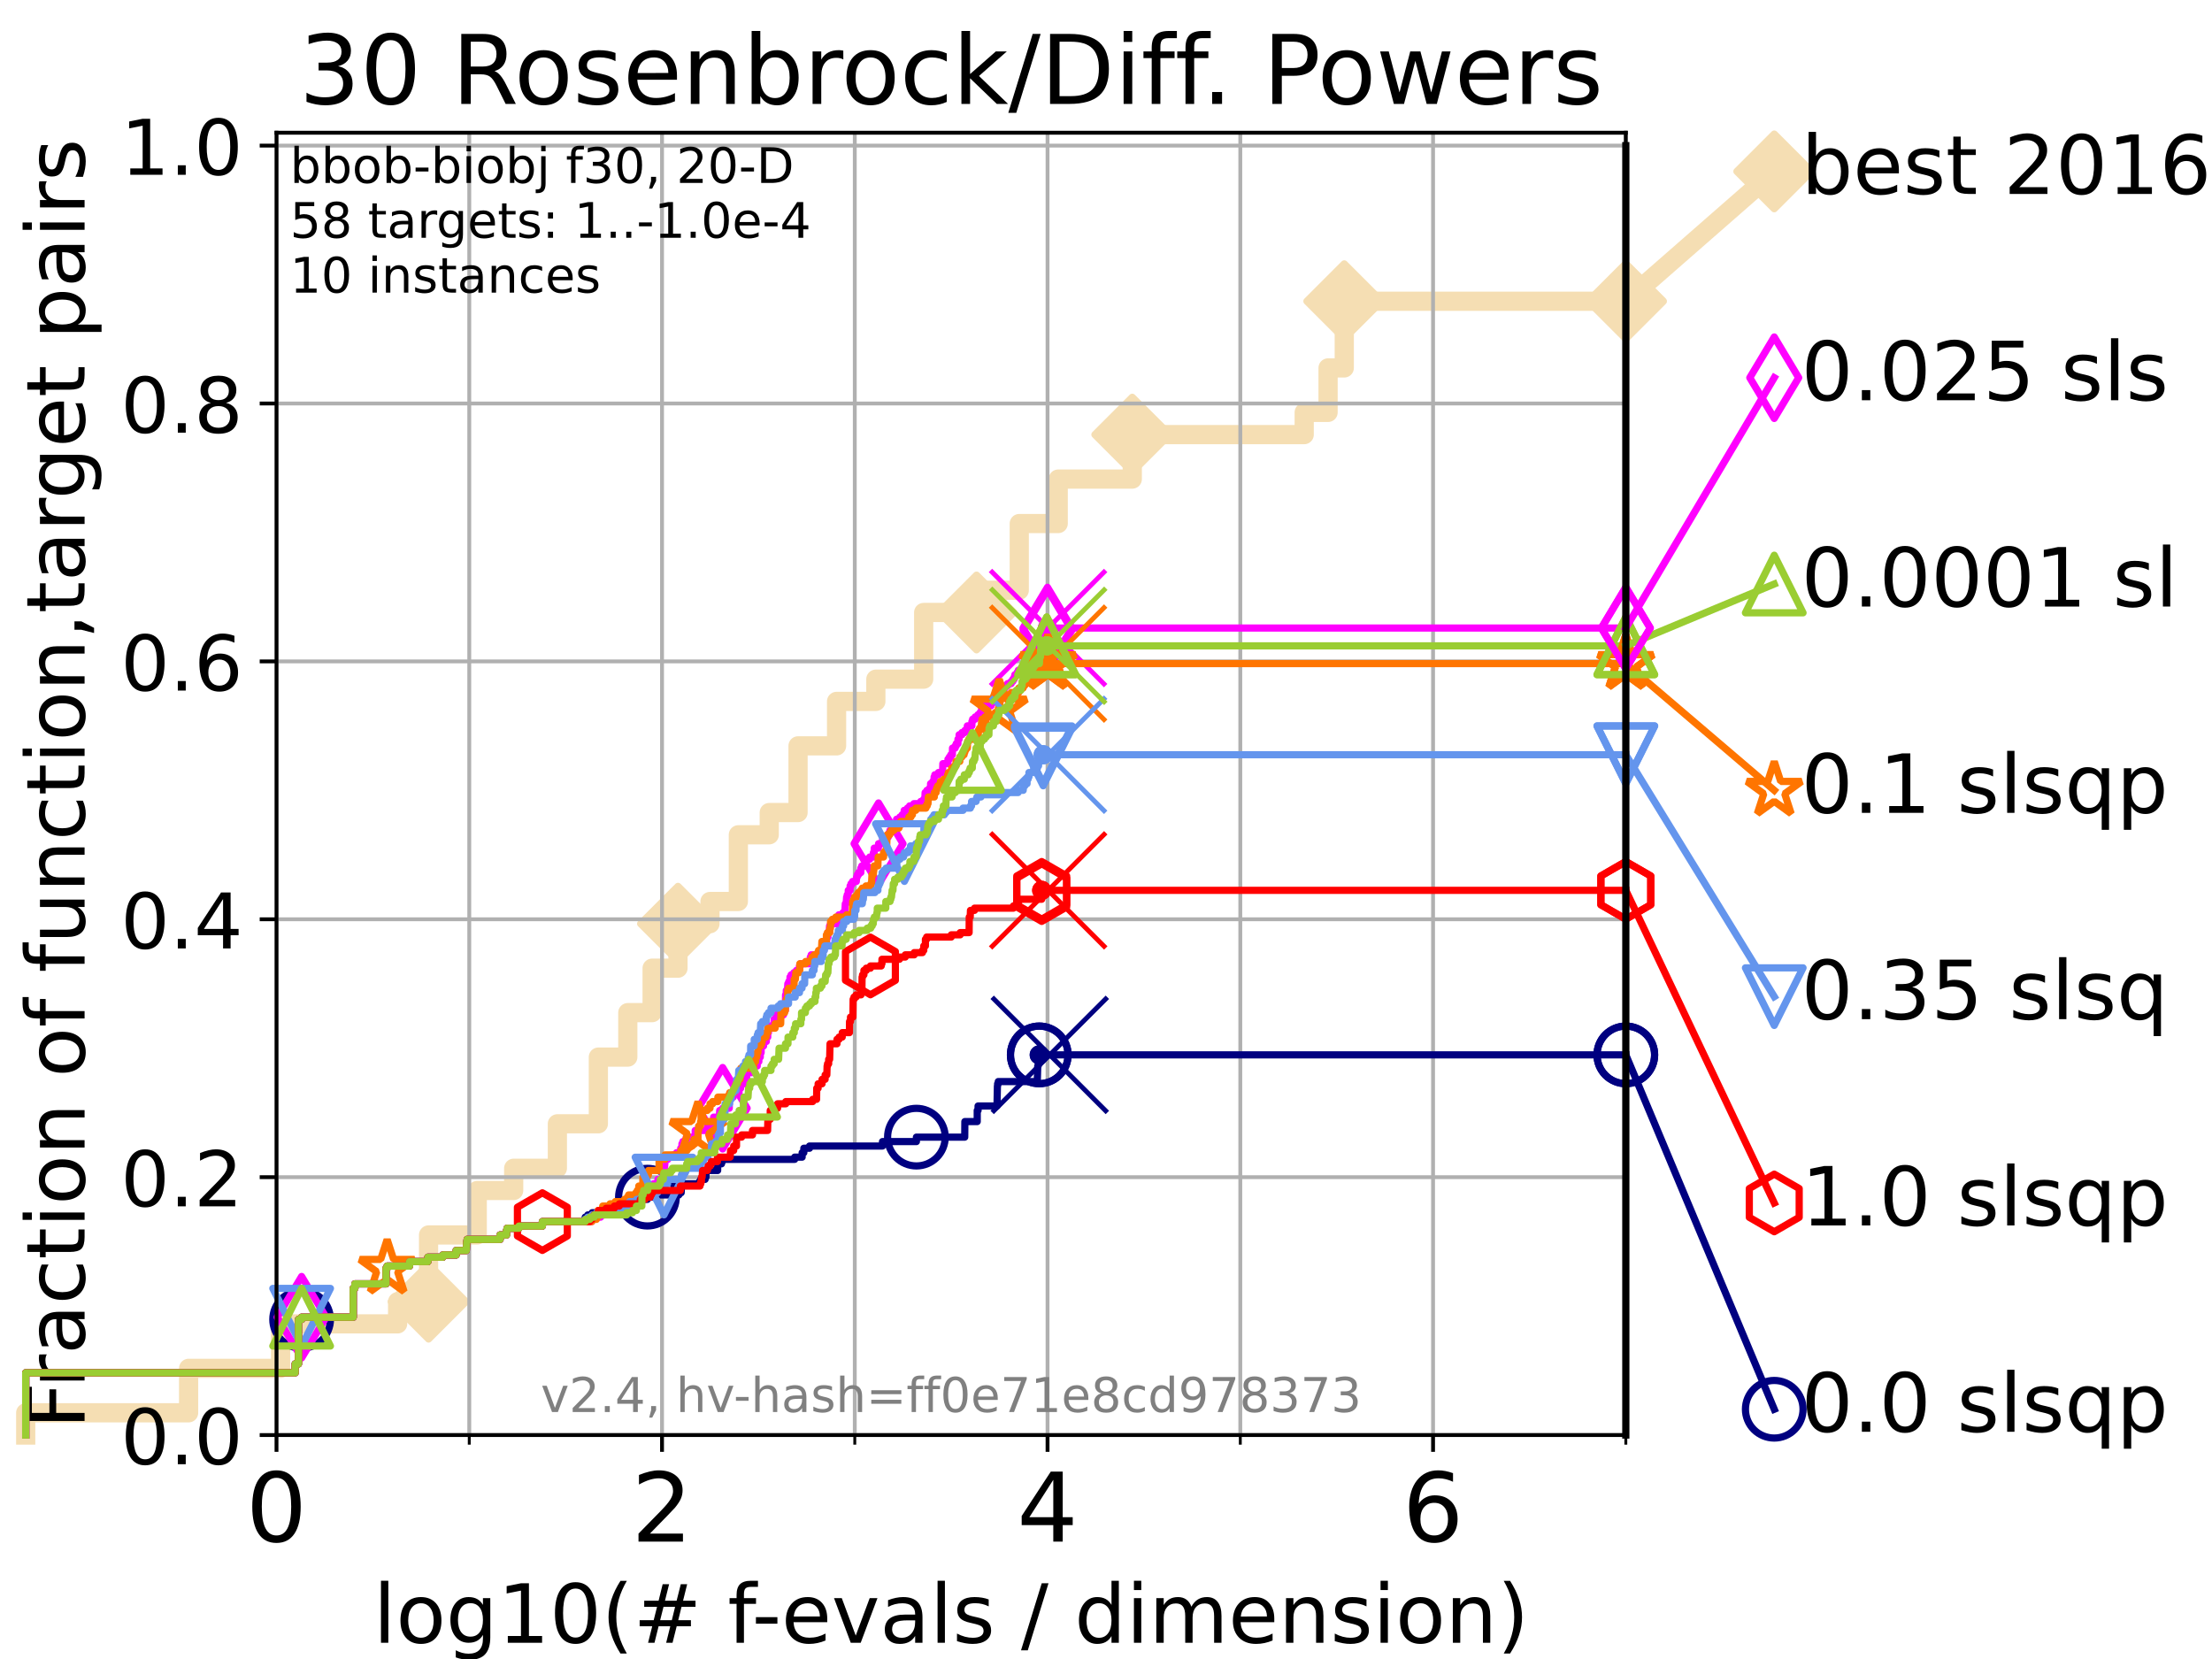 <?xml version="1.0" encoding="utf-8" standalone="no"?>
<!DOCTYPE svg PUBLIC "-//W3C//DTD SVG 1.1//EN"
  "http://www.w3.org/Graphics/SVG/1.1/DTD/svg11.dtd">
<!-- Created with matplotlib (https://matplotlib.org/) -->
<svg height="345.6pt" version="1.1" viewBox="0 0 460.8 345.6" width="460.8pt" xmlns="http://www.w3.org/2000/svg" xmlns:xlink="http://www.w3.org/1999/xlink">
 <defs>
  <style type="text/css">*{stroke-linecap:butt;stroke-linejoin:round;}</style>
 </defs>
 <g id="figure_1">
  <g id="patch_1">
   <path d="M 0 345.6 
L 460.8 345.6 
L 460.8 0 
L 0 0 
z
" style="fill:#ffffff;"/>
  </g>
  <g id="axes_1">
   <g id="patch_2">
    <path d="M 57.6 298.944 
L 338.688 298.944 
L 338.688 27.648 
L 57.6 27.648 
z
" style="fill:#ffffff;"/>
   </g>
   <g id="line2d_1">
    <path d="M 5.357 298.944 
L 5.357 294.313 
L 39.292 294.313 
L 39.292 285.05 
L 58.451 285.05 
L 58.451 275.788 
L 82.833 275.788 
L 82.833 271.157 
L 89.278 271.157 
L 89.278 257.263 
L 99.418 257.263 
L 99.418 248.001 
L 107.009 248.001 
L 107.009 243.37 
L 116.111 243.37 
L 116.111 234.107 
L 124.651 234.107 
L 124.651 220.214 
L 130.783 220.214 
L 130.783 210.951 
L 135.849 210.951 
L 135.849 201.689 
L 141.235 201.689 
L 141.235 192.426 
L 147.903 192.426 
L 147.903 187.795 
L 153.813 187.795 
L 153.813 173.901 
L 160.247 173.901 
L 160.247 169.27 
L 166.248 169.27 
L 166.248 155.377 
L 174.274 155.377 
L 174.274 146.114 
L 182.457 146.114 
L 182.457 141.483 
L 192.418 141.483 
L 192.418 127.589 
L 203.431 127.589 
L 203.431 122.958 
L 212.332 122.958 
L 212.332 109.065 
L 220.444 109.065 
L 220.444 99.802 
L 235.874 99.802 
L 235.874 90.54 
L 271.69 90.54 
L 271.69 85.909 
L 276.662 85.909 
L 276.662 76.646 
L 280.035 76.646 
L 280.035 62.753 
L 338.688 62.753 
" style="fill:none;stroke:#f5deb3;stroke-linecap:square;stroke-width:4;"/>
   </g>
   <g id="line2d_2">
    <defs>
     <path d="M 0 7.778 
L 7.778 0 
L 0 -7.778 
L -7.778 0 
z
" id="m5eb96854e7" style="stroke:#f5deb3;stroke-linejoin:miter;stroke-width:1.5;"/>
    </defs>
    <g>
     <use style="fill:#f5deb3;stroke:#f5deb3;stroke-linejoin:miter;stroke-width:1.5;" x="89.278" xlink:href="#m5eb96854e7" y="271.157"/>
     <use style="fill:#f5deb3;stroke:#f5deb3;stroke-linejoin:miter;stroke-width:1.5;" x="141.235" xlink:href="#m5eb96854e7" y="192.426"/>
     <use style="fill:#f5deb3;stroke:#f5deb3;stroke-linejoin:miter;stroke-width:1.5;" x="203.431" xlink:href="#m5eb96854e7" y="127.589"/>
     <use style="fill:#f5deb3;stroke:#f5deb3;stroke-linejoin:miter;stroke-width:1.5;" x="235.874" xlink:href="#m5eb96854e7" y="90.54"/>
     <use style="fill:#f5deb3;stroke:#f5deb3;stroke-linejoin:miter;stroke-width:1.5;" x="280.035" xlink:href="#m5eb96854e7" y="62.753"/>
     <use style="fill:#f5deb3;stroke:#f5deb3;stroke-linejoin:miter;stroke-width:1.5;" x="338.688" xlink:href="#m5eb96854e7" y="62.753"/>
    </g>
   </g>
   <g id="line2d_3">
    <path style="fill:none;stroke:#f5deb3;stroke-linecap:square;stroke-width:4;"/>
    <g/>
   </g>
   <g id="line2d_4">
    <path d="M 338.688 62.753 
L 369.608 35.706 
" style="fill:none;stroke:#f5deb3;stroke-linecap:square;stroke-width:4;"/>
    <g>
     <use style="fill:#f5deb3;stroke:#f5deb3;stroke-linejoin:miter;stroke-width:1.5;" x="338.688" xlink:href="#m5eb96854e7" y="62.753"/>
     <use style="fill:#f5deb3;stroke:#f5deb3;stroke-linejoin:miter;stroke-width:1.5;" x="369.608" xlink:href="#m5eb96854e7" y="35.706"/>
    </g>
   </g>
   <g id="matplotlib.axis_1">
    <g id="xtick_1">
     <g id="line2d_5">
      <path clip-path="url(#p697fd8ddb8)" d="M 57.6 298.944 
L 57.6 27.648 
" style="fill:none;stroke:#b0b0b0;stroke-linecap:square;stroke-width:0.8;"/>
     </g>
     <g id="line2d_6">
      <defs>
       <path d="M 0 0 
L 0 3.5 
" id="mcd0e1a5e27" style="stroke:#000000;stroke-width:0.8;"/>
      </defs>
      <g>
       <use style="stroke:#000000;stroke-width:0.8;" x="57.6" xlink:href="#mcd0e1a5e27" y="298.944"/>
      </g>
     </g>
     <g id="text_1">
      <!-- 0 -->
      <g transform="translate(51.237 321.141)scale(0.2 -0.2)">
       <defs>
        <path d="M 31.781 66.406 
Q 24.172 66.406 20.328 58.906 
Q 16.5 51.422 16.5 36.375 
Q 16.5 21.391 20.328 13.891 
Q 24.172 6.391 31.781 6.391 
Q 39.453 6.391 43.281 13.891 
Q 47.125 21.391 47.125 36.375 
Q 47.125 51.422 43.281 58.906 
Q 39.453 66.406 31.781 66.406 
z
M 31.781 74.219 
Q 44.047 74.219 50.516 64.516 
Q 56.984 54.828 56.984 36.375 
Q 56.984 17.969 50.516 8.266 
Q 44.047 -1.422 31.781 -1.422 
Q 19.531 -1.422 13.062 8.266 
Q 6.594 17.969 6.594 36.375 
Q 6.594 54.828 13.062 64.516 
Q 19.531 74.219 31.781 74.219 
z
" id="DejaVuSans-48"/>
       </defs>
       <use xlink:href="#DejaVuSans-48"/>
      </g>
     </g>
    </g>
    <g id="xtick_2">
     <g id="line2d_7">
      <path clip-path="url(#p697fd8ddb8)" d="M 137.911 298.944 
L 137.911 27.648 
" style="fill:none;stroke:#b0b0b0;stroke-linecap:square;stroke-width:0.8;"/>
     </g>
     <g id="line2d_8">
      <g>
       <use style="stroke:#000000;stroke-width:0.8;" x="137.911" xlink:href="#mcd0e1a5e27" y="298.944"/>
      </g>
     </g>
     <g id="text_2">
      <!-- 2 -->
      <g transform="translate(131.548 321.141)scale(0.2 -0.2)">
       <defs>
        <path d="M 19.188 8.297 
L 53.609 8.297 
L 53.609 0 
L 7.328 0 
L 7.328 8.297 
Q 12.938 14.109 22.625 23.891 
Q 32.328 33.688 34.812 36.531 
Q 39.547 41.844 41.422 45.531 
Q 43.312 49.219 43.312 52.781 
Q 43.312 58.594 39.234 62.25 
Q 35.156 65.922 28.609 65.922 
Q 23.969 65.922 18.812 64.312 
Q 13.672 62.703 7.812 59.422 
L 7.812 69.391 
Q 13.766 71.781 18.938 73 
Q 24.125 74.219 28.422 74.219 
Q 39.75 74.219 46.484 68.547 
Q 53.219 62.891 53.219 53.422 
Q 53.219 48.922 51.531 44.891 
Q 49.859 40.875 45.406 35.406 
Q 44.188 33.984 37.641 27.219 
Q 31.109 20.453 19.188 8.297 
z
" id="DejaVuSans-50"/>
       </defs>
       <use xlink:href="#DejaVuSans-50"/>
      </g>
     </g>
    </g>
    <g id="xtick_3">
     <g id="line2d_9">
      <path clip-path="url(#p697fd8ddb8)" d="M 218.222 298.944 
L 218.222 27.648 
" style="fill:none;stroke:#b0b0b0;stroke-linecap:square;stroke-width:0.8;"/>
     </g>
     <g id="line2d_10">
      <g>
       <use style="stroke:#000000;stroke-width:0.8;" x="218.222" xlink:href="#mcd0e1a5e27" y="298.944"/>
      </g>
     </g>
     <g id="text_3">
      <!-- 4 -->
      <g transform="translate(211.859 321.141)scale(0.2 -0.2)">
       <defs>
        <path d="M 37.797 64.312 
L 12.891 25.391 
L 37.797 25.391 
z
M 35.203 72.906 
L 47.609 72.906 
L 47.609 25.391 
L 58.016 25.391 
L 58.016 17.188 
L 47.609 17.188 
L 47.609 0 
L 37.797 0 
L 37.797 17.188 
L 4.891 17.188 
L 4.891 26.703 
z
" id="DejaVuSans-52"/>
       </defs>
       <use xlink:href="#DejaVuSans-52"/>
      </g>
     </g>
    </g>
    <g id="xtick_4">
     <g id="line2d_11">
      <path clip-path="url(#p697fd8ddb8)" d="M 298.533 298.944 
L 298.533 27.648 
" style="fill:none;stroke:#b0b0b0;stroke-linecap:square;stroke-width:0.8;"/>
     </g>
     <g id="line2d_12">
      <g>
       <use style="stroke:#000000;stroke-width:0.8;" x="298.533" xlink:href="#mcd0e1a5e27" y="298.944"/>
      </g>
     </g>
     <g id="text_4">
      <!-- 6 -->
      <g transform="translate(292.17 321.141)scale(0.2 -0.2)">
       <defs>
        <path d="M 33.016 40.375 
Q 26.375 40.375 22.484 35.828 
Q 18.609 31.297 18.609 23.391 
Q 18.609 15.531 22.484 10.953 
Q 26.375 6.391 33.016 6.391 
Q 39.656 6.391 43.531 10.953 
Q 47.406 15.531 47.406 23.391 
Q 47.406 31.297 43.531 35.828 
Q 39.656 40.375 33.016 40.375 
z
M 52.594 71.297 
L 52.594 62.312 
Q 48.875 64.062 45.094 64.984 
Q 41.312 65.922 37.594 65.922 
Q 27.828 65.922 22.672 59.328 
Q 17.531 52.734 16.797 39.406 
Q 19.672 43.656 24.016 45.922 
Q 28.375 48.188 33.594 48.188 
Q 44.578 48.188 50.953 41.516 
Q 57.328 34.859 57.328 23.391 
Q 57.328 12.156 50.688 5.359 
Q 44.047 -1.422 33.016 -1.422 
Q 20.359 -1.422 13.672 8.266 
Q 6.984 17.969 6.984 36.375 
Q 6.984 53.656 15.188 63.938 
Q 23.391 74.219 37.203 74.219 
Q 40.922 74.219 44.703 73.484 
Q 48.484 72.75 52.594 71.297 
z
" id="DejaVuSans-54"/>
       </defs>
       <use xlink:href="#DejaVuSans-54"/>
      </g>
     </g>
    </g>
    <g id="xtick_5">
     <g id="line2d_13">
      <path clip-path="url(#p697fd8ddb8)" d="M 97.755 298.944 
L 97.755 27.648 
" style="fill:none;stroke:#b0b0b0;stroke-linecap:square;stroke-width:0.8;"/>
     </g>
     <g id="line2d_14">
      <defs>
       <path d="M 0 0 
L 0 2 
" id="m7d746a66bf" style="stroke:#000000;stroke-width:0.6;"/>
      </defs>
      <g>
       <use style="stroke:#000000;stroke-width:0.6;" x="97.755" xlink:href="#m7d746a66bf" y="298.944"/>
      </g>
     </g>
    </g>
    <g id="xtick_6">
     <g id="line2d_15">
      <path clip-path="url(#p697fd8ddb8)" d="M 178.066 298.944 
L 178.066 27.648 
" style="fill:none;stroke:#b0b0b0;stroke-linecap:square;stroke-width:0.8;"/>
     </g>
     <g id="line2d_16">
      <g>
       <use style="stroke:#000000;stroke-width:0.6;" x="178.066" xlink:href="#m7d746a66bf" y="298.944"/>
      </g>
     </g>
    </g>
    <g id="xtick_7">
     <g id="line2d_17">
      <path clip-path="url(#p697fd8ddb8)" d="M 258.377 298.944 
L 258.377 27.648 
" style="fill:none;stroke:#b0b0b0;stroke-linecap:square;stroke-width:0.8;"/>
     </g>
     <g id="line2d_18">
      <g>
       <use style="stroke:#000000;stroke-width:0.6;" x="258.377" xlink:href="#m7d746a66bf" y="298.944"/>
      </g>
     </g>
    </g>
    <g id="xtick_8">
     <g id="line2d_19">
      <path clip-path="url(#p697fd8ddb8)" d="M 338.688 298.944 
L 338.688 27.648 
" style="fill:none;stroke:#b0b0b0;stroke-linecap:square;stroke-width:0.8;"/>
     </g>
     <g id="line2d_20">
      <g>
       <use style="stroke:#000000;stroke-width:0.6;" x="338.688" xlink:href="#m7d746a66bf" y="298.944"/>
      </g>
     </g>
    </g>
    <g id="text_5">
     <!-- log10(# f-evals / dimension) -->
     <g transform="translate(77.764 342.218)scale(0.17 -0.17)">
      <defs>
       <path d="M 9.422 75.984 
L 18.406 75.984 
L 18.406 0 
L 9.422 0 
z
" id="DejaVuSans-108"/>
       <path d="M 30.609 48.391 
Q 23.391 48.391 19.188 42.75 
Q 14.984 37.109 14.984 27.297 
Q 14.984 17.484 19.156 11.844 
Q 23.344 6.203 30.609 6.203 
Q 37.797 6.203 41.984 11.859 
Q 46.188 17.531 46.188 27.297 
Q 46.188 37.016 41.984 42.703 
Q 37.797 48.391 30.609 48.391 
z
M 30.609 56 
Q 42.328 56 49.016 48.375 
Q 55.719 40.766 55.719 27.297 
Q 55.719 13.875 49.016 6.219 
Q 42.328 -1.422 30.609 -1.422 
Q 18.844 -1.422 12.172 6.219 
Q 5.516 13.875 5.516 27.297 
Q 5.516 40.766 12.172 48.375 
Q 18.844 56 30.609 56 
z
" id="DejaVuSans-111"/>
       <path d="M 45.406 27.984 
Q 45.406 37.75 41.375 43.109 
Q 37.359 48.484 30.078 48.484 
Q 22.859 48.484 18.828 43.109 
Q 14.797 37.75 14.797 27.984 
Q 14.797 18.266 18.828 12.891 
Q 22.859 7.516 30.078 7.516 
Q 37.359 7.516 41.375 12.891 
Q 45.406 18.266 45.406 27.984 
z
M 54.391 6.781 
Q 54.391 -7.172 48.188 -13.984 
Q 42 -20.797 29.203 -20.797 
Q 24.469 -20.797 20.266 -20.094 
Q 16.062 -19.391 12.109 -17.922 
L 12.109 -9.188 
Q 16.062 -11.328 19.922 -12.344 
Q 23.781 -13.375 27.781 -13.375 
Q 36.625 -13.375 41.016 -8.766 
Q 45.406 -4.156 45.406 5.172 
L 45.406 9.625 
Q 42.625 4.781 38.281 2.391 
Q 33.938 0 27.875 0 
Q 17.828 0 11.672 7.656 
Q 5.516 15.328 5.516 27.984 
Q 5.516 40.672 11.672 48.328 
Q 17.828 56 27.875 56 
Q 33.938 56 38.281 53.609 
Q 42.625 51.219 45.406 46.391 
L 45.406 54.688 
L 54.391 54.688 
z
" id="DejaVuSans-103"/>
       <path d="M 12.406 8.297 
L 28.516 8.297 
L 28.516 63.922 
L 10.984 60.406 
L 10.984 69.391 
L 28.422 72.906 
L 38.281 72.906 
L 38.281 8.297 
L 54.391 8.297 
L 54.391 0 
L 12.406 0 
z
" id="DejaVuSans-49"/>
       <path d="M 31 75.875 
Q 24.469 64.656 21.281 53.656 
Q 18.109 42.672 18.109 31.391 
Q 18.109 20.125 21.312 9.062 
Q 24.516 -2 31 -13.188 
L 23.188 -13.188 
Q 15.875 -1.703 12.234 9.375 
Q 8.594 20.453 8.594 31.391 
Q 8.594 42.281 12.203 53.312 
Q 15.828 64.359 23.188 75.875 
z
" id="DejaVuSans-40"/>
       <path d="M 51.125 44 
L 36.922 44 
L 32.812 27.688 
L 47.125 27.688 
z
M 43.797 71.781 
L 38.719 51.516 
L 52.984 51.516 
L 58.109 71.781 
L 65.922 71.781 
L 60.891 51.516 
L 76.125 51.516 
L 76.125 44 
L 58.984 44 
L 54.984 27.688 
L 70.516 27.688 
L 70.516 20.219 
L 53.078 20.219 
L 48 0 
L 40.188 0 
L 45.219 20.219 
L 30.906 20.219 
L 25.875 0 
L 18.016 0 
L 23.094 20.219 
L 7.719 20.219 
L 7.719 27.688 
L 24.906 27.688 
L 29 44 
L 13.281 44 
L 13.281 51.516 
L 30.906 51.516 
L 35.891 71.781 
z
" id="DejaVuSans-35"/>
       <path id="DejaVuSans-32"/>
       <path d="M 37.109 75.984 
L 37.109 68.5 
L 28.516 68.5 
Q 23.688 68.5 21.797 66.547 
Q 19.922 64.594 19.922 59.516 
L 19.922 54.688 
L 34.719 54.688 
L 34.719 47.703 
L 19.922 47.703 
L 19.922 0 
L 10.891 0 
L 10.891 47.703 
L 2.297 47.703 
L 2.297 54.688 
L 10.891 54.688 
L 10.891 58.5 
Q 10.891 67.625 15.141 71.797 
Q 19.391 75.984 28.609 75.984 
z
" id="DejaVuSans-102"/>
       <path d="M 4.891 31.391 
L 31.203 31.391 
L 31.203 23.391 
L 4.891 23.391 
z
" id="DejaVuSans-45"/>
       <path d="M 56.203 29.594 
L 56.203 25.203 
L 14.891 25.203 
Q 15.484 15.922 20.484 11.062 
Q 25.484 6.203 34.422 6.203 
Q 39.594 6.203 44.453 7.469 
Q 49.312 8.734 54.109 11.281 
L 54.109 2.781 
Q 49.266 0.734 44.188 -0.344 
Q 39.109 -1.422 33.891 -1.422 
Q 20.797 -1.422 13.156 6.188 
Q 5.516 13.812 5.516 26.812 
Q 5.516 40.234 12.766 48.109 
Q 20.016 56 32.328 56 
Q 43.359 56 49.781 48.891 
Q 56.203 41.797 56.203 29.594 
z
M 47.219 32.234 
Q 47.125 39.594 43.094 43.984 
Q 39.062 48.391 32.422 48.391 
Q 24.906 48.391 20.391 44.141 
Q 15.875 39.891 15.188 32.172 
z
" id="DejaVuSans-101"/>
       <path d="M 2.984 54.688 
L 12.5 54.688 
L 29.594 8.797 
L 46.688 54.688 
L 56.203 54.688 
L 35.688 0 
L 23.484 0 
z
" id="DejaVuSans-118"/>
       <path d="M 34.281 27.484 
Q 23.391 27.484 19.188 25 
Q 14.984 22.516 14.984 16.5 
Q 14.984 11.719 18.141 8.906 
Q 21.297 6.109 26.703 6.109 
Q 34.188 6.109 38.703 11.406 
Q 43.219 16.703 43.219 25.484 
L 43.219 27.484 
z
M 52.203 31.203 
L 52.203 0 
L 43.219 0 
L 43.219 8.297 
Q 40.141 3.328 35.547 0.953 
Q 30.953 -1.422 24.312 -1.422 
Q 15.922 -1.422 10.953 3.297 
Q 6 8.016 6 15.922 
Q 6 25.141 12.172 29.828 
Q 18.359 34.516 30.609 34.516 
L 43.219 34.516 
L 43.219 35.406 
Q 43.219 41.609 39.141 45 
Q 35.062 48.391 27.688 48.391 
Q 23 48.391 18.547 47.266 
Q 14.109 46.141 10.016 43.891 
L 10.016 52.203 
Q 14.938 54.109 19.578 55.047 
Q 24.219 56 28.609 56 
Q 40.484 56 46.344 49.844 
Q 52.203 43.703 52.203 31.203 
z
" id="DejaVuSans-97"/>
       <path d="M 44.281 53.078 
L 44.281 44.578 
Q 40.484 46.531 36.375 47.5 
Q 32.281 48.484 27.875 48.484 
Q 21.188 48.484 17.844 46.438 
Q 14.5 44.391 14.5 40.281 
Q 14.5 37.156 16.891 35.375 
Q 19.281 33.594 26.516 31.984 
L 29.594 31.297 
Q 39.156 29.25 43.188 25.516 
Q 47.219 21.781 47.219 15.094 
Q 47.219 7.469 41.188 3.016 
Q 35.156 -1.422 24.609 -1.422 
Q 20.219 -1.422 15.453 -0.562 
Q 10.688 0.297 5.422 2 
L 5.422 11.281 
Q 10.406 8.688 15.234 7.391 
Q 20.062 6.109 24.812 6.109 
Q 31.156 6.109 34.562 8.281 
Q 37.984 10.453 37.984 14.406 
Q 37.984 18.062 35.516 20.016 
Q 33.062 21.969 24.703 23.781 
L 21.578 24.516 
Q 13.234 26.266 9.516 29.906 
Q 5.812 33.547 5.812 39.891 
Q 5.812 47.609 11.281 51.797 
Q 16.75 56 26.812 56 
Q 31.781 56 36.172 55.266 
Q 40.578 54.547 44.281 53.078 
z
" id="DejaVuSans-115"/>
       <path d="M 25.391 72.906 
L 33.688 72.906 
L 8.297 -9.281 
L 0 -9.281 
z
" id="DejaVuSans-47"/>
       <path d="M 45.406 46.391 
L 45.406 75.984 
L 54.391 75.984 
L 54.391 0 
L 45.406 0 
L 45.406 8.203 
Q 42.578 3.328 38.25 0.953 
Q 33.938 -1.422 27.875 -1.422 
Q 17.969 -1.422 11.734 6.484 
Q 5.516 14.406 5.516 27.297 
Q 5.516 40.188 11.734 48.094 
Q 17.969 56 27.875 56 
Q 33.938 56 38.25 53.625 
Q 42.578 51.266 45.406 46.391 
z
M 14.797 27.297 
Q 14.797 17.391 18.875 11.75 
Q 22.953 6.109 30.078 6.109 
Q 37.203 6.109 41.297 11.75 
Q 45.406 17.391 45.406 27.297 
Q 45.406 37.203 41.297 42.844 
Q 37.203 48.484 30.078 48.484 
Q 22.953 48.484 18.875 42.844 
Q 14.797 37.203 14.797 27.297 
z
" id="DejaVuSans-100"/>
       <path d="M 9.422 54.688 
L 18.406 54.688 
L 18.406 0 
L 9.422 0 
z
M 9.422 75.984 
L 18.406 75.984 
L 18.406 64.594 
L 9.422 64.594 
z
" id="DejaVuSans-105"/>
       <path d="M 52 44.188 
Q 55.375 50.25 60.062 53.125 
Q 64.75 56 71.094 56 
Q 79.641 56 84.281 50.016 
Q 88.922 44.047 88.922 33.016 
L 88.922 0 
L 79.891 0 
L 79.891 32.719 
Q 79.891 40.578 77.094 44.375 
Q 74.312 48.188 68.609 48.188 
Q 61.625 48.188 57.562 43.547 
Q 53.516 38.922 53.516 30.906 
L 53.516 0 
L 44.484 0 
L 44.484 32.719 
Q 44.484 40.625 41.703 44.406 
Q 38.922 48.188 33.109 48.188 
Q 26.219 48.188 22.156 43.531 
Q 18.109 38.875 18.109 30.906 
L 18.109 0 
L 9.078 0 
L 9.078 54.688 
L 18.109 54.688 
L 18.109 46.188 
Q 21.188 51.219 25.484 53.609 
Q 29.781 56 35.688 56 
Q 41.656 56 45.828 52.969 
Q 50 49.953 52 44.188 
z
" id="DejaVuSans-109"/>
       <path d="M 54.891 33.016 
L 54.891 0 
L 45.906 0 
L 45.906 32.719 
Q 45.906 40.484 42.875 44.328 
Q 39.844 48.188 33.797 48.188 
Q 26.516 48.188 22.312 43.547 
Q 18.109 38.922 18.109 30.906 
L 18.109 0 
L 9.078 0 
L 9.078 54.688 
L 18.109 54.688 
L 18.109 46.188 
Q 21.344 51.125 25.703 53.562 
Q 30.078 56 35.797 56 
Q 45.219 56 50.047 50.172 
Q 54.891 44.344 54.891 33.016 
z
" id="DejaVuSans-110"/>
       <path d="M 8.016 75.875 
L 15.828 75.875 
Q 23.141 64.359 26.781 53.312 
Q 30.422 42.281 30.422 31.391 
Q 30.422 20.453 26.781 9.375 
Q 23.141 -1.703 15.828 -13.188 
L 8.016 -13.188 
Q 14.5 -2 17.703 9.062 
Q 20.906 20.125 20.906 31.391 
Q 20.906 42.672 17.703 53.656 
Q 14.5 64.656 8.016 75.875 
z
" id="DejaVuSans-41"/>
      </defs>
      <use xlink:href="#DejaVuSans-108"/>
      <use x="27.783" xlink:href="#DejaVuSans-111"/>
      <use x="88.965" xlink:href="#DejaVuSans-103"/>
      <use x="152.441" xlink:href="#DejaVuSans-49"/>
      <use x="216.064" xlink:href="#DejaVuSans-48"/>
      <use x="279.688" xlink:href="#DejaVuSans-40"/>
      <use x="318.701" xlink:href="#DejaVuSans-35"/>
      <use x="402.49" xlink:href="#DejaVuSans-32"/>
      <use x="434.277" xlink:href="#DejaVuSans-102"/>
      <use x="463.982" xlink:href="#DejaVuSans-45"/>
      <use x="500.066" xlink:href="#DejaVuSans-101"/>
      <use x="561.59" xlink:href="#DejaVuSans-118"/>
      <use x="620.77" xlink:href="#DejaVuSans-97"/>
      <use x="682.049" xlink:href="#DejaVuSans-108"/>
      <use x="709.832" xlink:href="#DejaVuSans-115"/>
      <use x="761.932" xlink:href="#DejaVuSans-32"/>
      <use x="793.719" xlink:href="#DejaVuSans-47"/>
      <use x="827.41" xlink:href="#DejaVuSans-32"/>
      <use x="859.197" xlink:href="#DejaVuSans-100"/>
      <use x="922.674" xlink:href="#DejaVuSans-105"/>
      <use x="950.457" xlink:href="#DejaVuSans-109"/>
      <use x="1047.869" xlink:href="#DejaVuSans-101"/>
      <use x="1109.393" xlink:href="#DejaVuSans-110"/>
      <use x="1172.771" xlink:href="#DejaVuSans-115"/>
      <use x="1224.871" xlink:href="#DejaVuSans-105"/>
      <use x="1252.654" xlink:href="#DejaVuSans-111"/>
      <use x="1313.836" xlink:href="#DejaVuSans-110"/>
      <use x="1377.215" xlink:href="#DejaVuSans-41"/>
     </g>
    </g>
   </g>
   <g id="matplotlib.axis_2">
    <g id="ytick_1">
     <g id="line2d_21">
      <path clip-path="url(#p697fd8ddb8)" d="M 57.6 298.944 
L 338.688 298.944 
" style="fill:none;stroke:#b0b0b0;stroke-linecap:square;stroke-width:0.8;"/>
     </g>
     <g id="line2d_22">
      <defs>
       <path d="M 0 0 
L -3.5 0 
" id="m8e115b061f" style="stroke:#000000;stroke-width:0.8;"/>
      </defs>
      <g>
       <use style="stroke:#000000;stroke-width:0.8;" x="57.6" xlink:href="#m8e115b061f" y="298.944"/>
      </g>
     </g>
     <g id="text_6">
      <!-- 0.0 -->
      <g transform="translate(25.155 305.023)scale(0.16 -0.16)">
       <defs>
        <path d="M 10.688 12.406 
L 21 12.406 
L 21 0 
L 10.688 0 
z
" id="DejaVuSans-46"/>
       </defs>
       <use xlink:href="#DejaVuSans-48"/>
       <use x="63.623" xlink:href="#DejaVuSans-46"/>
       <use x="95.41" xlink:href="#DejaVuSans-48"/>
      </g>
     </g>
    </g>
    <g id="ytick_2">
     <g id="line2d_23">
      <path clip-path="url(#p697fd8ddb8)" d="M 57.6 245.222 
L 338.688 245.222 
" style="fill:none;stroke:#b0b0b0;stroke-linecap:square;stroke-width:0.8;"/>
     </g>
     <g id="line2d_24">
      <g>
       <use style="stroke:#000000;stroke-width:0.8;" x="57.6" xlink:href="#m8e115b061f" y="245.222"/>
      </g>
     </g>
     <g id="text_7">
      <!-- 0.2 -->
      <g transform="translate(25.155 251.301)scale(0.16 -0.16)">
       <use xlink:href="#DejaVuSans-48"/>
       <use x="63.623" xlink:href="#DejaVuSans-46"/>
       <use x="95.41" xlink:href="#DejaVuSans-50"/>
      </g>
     </g>
    </g>
    <g id="ytick_3">
     <g id="line2d_25">
      <path clip-path="url(#p697fd8ddb8)" d="M 57.6 191.5 
L 338.688 191.5 
" style="fill:none;stroke:#b0b0b0;stroke-linecap:square;stroke-width:0.8;"/>
     </g>
     <g id="line2d_26">
      <g>
       <use style="stroke:#000000;stroke-width:0.8;" x="57.6" xlink:href="#m8e115b061f" y="191.5"/>
      </g>
     </g>
     <g id="text_8">
      <!-- 0.4 -->
      <g transform="translate(25.155 197.579)scale(0.16 -0.16)">
       <use xlink:href="#DejaVuSans-48"/>
       <use x="63.623" xlink:href="#DejaVuSans-46"/>
       <use x="95.41" xlink:href="#DejaVuSans-52"/>
      </g>
     </g>
    </g>
    <g id="ytick_4">
     <g id="line2d_27">
      <path clip-path="url(#p697fd8ddb8)" d="M 57.6 137.778 
L 338.688 137.778 
" style="fill:none;stroke:#b0b0b0;stroke-linecap:square;stroke-width:0.8;"/>
     </g>
     <g id="line2d_28">
      <g>
       <use style="stroke:#000000;stroke-width:0.8;" x="57.6" xlink:href="#m8e115b061f" y="137.778"/>
      </g>
     </g>
     <g id="text_9">
      <!-- 0.6 -->
      <g transform="translate(25.155 143.857)scale(0.16 -0.16)">
       <use xlink:href="#DejaVuSans-48"/>
       <use x="63.623" xlink:href="#DejaVuSans-46"/>
       <use x="95.41" xlink:href="#DejaVuSans-54"/>
      </g>
     </g>
    </g>
    <g id="ytick_5">
     <g id="line2d_29">
      <path clip-path="url(#p697fd8ddb8)" d="M 57.6 84.056 
L 338.688 84.056 
" style="fill:none;stroke:#b0b0b0;stroke-linecap:square;stroke-width:0.8;"/>
     </g>
     <g id="line2d_30">
      <g>
       <use style="stroke:#000000;stroke-width:0.8;" x="57.6" xlink:href="#m8e115b061f" y="84.056"/>
      </g>
     </g>
     <g id="text_10">
      <!-- 0.8 -->
      <g transform="translate(25.155 90.135)scale(0.16 -0.16)">
       <defs>
        <path d="M 31.781 34.625 
Q 24.75 34.625 20.719 30.859 
Q 16.703 27.094 16.703 20.516 
Q 16.703 13.922 20.719 10.156 
Q 24.75 6.391 31.781 6.391 
Q 38.812 6.391 42.859 10.172 
Q 46.922 13.969 46.922 20.516 
Q 46.922 27.094 42.891 30.859 
Q 38.875 34.625 31.781 34.625 
z
M 21.922 38.812 
Q 15.578 40.375 12.031 44.719 
Q 8.5 49.078 8.5 55.328 
Q 8.5 64.062 14.719 69.141 
Q 20.953 74.219 31.781 74.219 
Q 42.672 74.219 48.875 69.141 
Q 55.078 64.062 55.078 55.328 
Q 55.078 49.078 51.531 44.719 
Q 48 40.375 41.703 38.812 
Q 48.828 37.156 52.797 32.312 
Q 56.781 27.484 56.781 20.516 
Q 56.781 9.906 50.312 4.234 
Q 43.844 -1.422 31.781 -1.422 
Q 19.734 -1.422 13.25 4.234 
Q 6.781 9.906 6.781 20.516 
Q 6.781 27.484 10.781 32.312 
Q 14.797 37.156 21.922 38.812 
z
M 18.312 54.391 
Q 18.312 48.734 21.844 45.562 
Q 25.391 42.391 31.781 42.391 
Q 38.141 42.391 41.719 45.562 
Q 45.312 48.734 45.312 54.391 
Q 45.312 60.062 41.719 63.234 
Q 38.141 66.406 31.781 66.406 
Q 25.391 66.406 21.844 63.234 
Q 18.312 60.062 18.312 54.391 
z
" id="DejaVuSans-56"/>
       </defs>
       <use xlink:href="#DejaVuSans-48"/>
       <use x="63.623" xlink:href="#DejaVuSans-46"/>
       <use x="95.41" xlink:href="#DejaVuSans-56"/>
      </g>
     </g>
    </g>
    <g id="ytick_6">
     <g id="line2d_31">
      <path clip-path="url(#p697fd8ddb8)" d="M 57.6 30.334 
L 338.688 30.334 
" style="fill:none;stroke:#b0b0b0;stroke-linecap:square;stroke-width:0.8;"/>
     </g>
     <g id="line2d_32">
      <g>
       <use style="stroke:#000000;stroke-width:0.8;" x="57.6" xlink:href="#m8e115b061f" y="30.334"/>
      </g>
     </g>
     <g id="text_11">
      <!-- 1.0 -->
      <g transform="translate(25.155 36.413)scale(0.16 -0.16)">
       <use xlink:href="#DejaVuSans-49"/>
       <use x="63.623" xlink:href="#DejaVuSans-46"/>
       <use x="95.41" xlink:href="#DejaVuSans-48"/>
      </g>
     </g>
    </g>
    <g id="text_12">
     <!-- Fraction of function,target pairs -->
     <g transform="translate(17.62 297.681)rotate(-90)scale(0.17 -0.17)">
      <defs>
       <path d="M 9.812 72.906 
L 51.703 72.906 
L 51.703 64.594 
L 19.672 64.594 
L 19.672 43.109 
L 48.578 43.109 
L 48.578 34.812 
L 19.672 34.812 
L 19.672 0 
L 9.812 0 
z
" id="DejaVuSans-70"/>
       <path d="M 41.109 46.297 
Q 39.594 47.172 37.812 47.578 
Q 36.031 48 33.891 48 
Q 26.266 48 22.188 43.047 
Q 18.109 38.094 18.109 28.812 
L 18.109 0 
L 9.078 0 
L 9.078 54.688 
L 18.109 54.688 
L 18.109 46.188 
Q 20.953 51.172 25.484 53.578 
Q 30.031 56 36.531 56 
Q 37.453 56 38.578 55.875 
Q 39.703 55.766 41.062 55.516 
z
" id="DejaVuSans-114"/>
       <path d="M 48.781 52.594 
L 48.781 44.188 
Q 44.969 46.297 41.141 47.344 
Q 37.312 48.391 33.406 48.391 
Q 24.656 48.391 19.812 42.844 
Q 14.984 37.312 14.984 27.297 
Q 14.984 17.281 19.812 11.734 
Q 24.656 6.203 33.406 6.203 
Q 37.312 6.203 41.141 7.25 
Q 44.969 8.297 48.781 10.406 
L 48.781 2.094 
Q 45.016 0.344 40.984 -0.531 
Q 36.969 -1.422 32.422 -1.422 
Q 20.062 -1.422 12.781 6.344 
Q 5.516 14.109 5.516 27.297 
Q 5.516 40.672 12.859 48.328 
Q 20.219 56 33.016 56 
Q 37.156 56 41.109 55.141 
Q 45.062 54.297 48.781 52.594 
z
" id="DejaVuSans-99"/>
       <path d="M 18.312 70.219 
L 18.312 54.688 
L 36.812 54.688 
L 36.812 47.703 
L 18.312 47.703 
L 18.312 18.016 
Q 18.312 11.328 20.141 9.422 
Q 21.969 7.516 27.594 7.516 
L 36.812 7.516 
L 36.812 0 
L 27.594 0 
Q 17.188 0 13.234 3.875 
Q 9.281 7.766 9.281 18.016 
L 9.281 47.703 
L 2.688 47.703 
L 2.688 54.688 
L 9.281 54.688 
L 9.281 70.219 
z
" id="DejaVuSans-116"/>
       <path d="M 8.5 21.578 
L 8.5 54.688 
L 17.484 54.688 
L 17.484 21.922 
Q 17.484 14.156 20.5 10.266 
Q 23.531 6.391 29.594 6.391 
Q 36.859 6.391 41.078 11.031 
Q 45.312 15.672 45.312 23.688 
L 45.312 54.688 
L 54.297 54.688 
L 54.297 0 
L 45.312 0 
L 45.312 8.406 
Q 42.047 3.422 37.719 1 
Q 33.406 -1.422 27.688 -1.422 
Q 18.266 -1.422 13.375 4.438 
Q 8.5 10.297 8.5 21.578 
z
M 31.109 56 
z
" id="DejaVuSans-117"/>
       <path d="M 11.719 12.406 
L 22.016 12.406 
L 22.016 4 
L 14.016 -11.625 
L 7.719 -11.625 
L 11.719 4 
z
" id="DejaVuSans-44"/>
       <path d="M 18.109 8.203 
L 18.109 -20.797 
L 9.078 -20.797 
L 9.078 54.688 
L 18.109 54.688 
L 18.109 46.391 
Q 20.953 51.266 25.266 53.625 
Q 29.594 56 35.594 56 
Q 45.562 56 51.781 48.094 
Q 58.016 40.188 58.016 27.297 
Q 58.016 14.406 51.781 6.484 
Q 45.562 -1.422 35.594 -1.422 
Q 29.594 -1.422 25.266 0.953 
Q 20.953 3.328 18.109 8.203 
z
M 48.688 27.297 
Q 48.688 37.203 44.609 42.844 
Q 40.531 48.484 33.406 48.484 
Q 26.266 48.484 22.188 42.844 
Q 18.109 37.203 18.109 27.297 
Q 18.109 17.391 22.188 11.75 
Q 26.266 6.109 33.406 6.109 
Q 40.531 6.109 44.609 11.75 
Q 48.688 17.391 48.688 27.297 
z
" id="DejaVuSans-112"/>
      </defs>
      <use xlink:href="#DejaVuSans-70"/>
      <use x="50.27" xlink:href="#DejaVuSans-114"/>
      <use x="91.383" xlink:href="#DejaVuSans-97"/>
      <use x="152.662" xlink:href="#DejaVuSans-99"/>
      <use x="207.643" xlink:href="#DejaVuSans-116"/>
      <use x="246.852" xlink:href="#DejaVuSans-105"/>
      <use x="274.635" xlink:href="#DejaVuSans-111"/>
      <use x="335.816" xlink:href="#DejaVuSans-110"/>
      <use x="399.195" xlink:href="#DejaVuSans-32"/>
      <use x="430.982" xlink:href="#DejaVuSans-111"/>
      <use x="492.164" xlink:href="#DejaVuSans-102"/>
      <use x="527.369" xlink:href="#DejaVuSans-32"/>
      <use x="559.156" xlink:href="#DejaVuSans-102"/>
      <use x="594.361" xlink:href="#DejaVuSans-117"/>
      <use x="657.74" xlink:href="#DejaVuSans-110"/>
      <use x="721.119" xlink:href="#DejaVuSans-99"/>
      <use x="776.1" xlink:href="#DejaVuSans-116"/>
      <use x="815.309" xlink:href="#DejaVuSans-105"/>
      <use x="843.092" xlink:href="#DejaVuSans-111"/>
      <use x="904.273" xlink:href="#DejaVuSans-110"/>
      <use x="967.652" xlink:href="#DejaVuSans-44"/>
      <use x="999.439" xlink:href="#DejaVuSans-116"/>
      <use x="1038.648" xlink:href="#DejaVuSans-97"/>
      <use x="1099.928" xlink:href="#DejaVuSans-114"/>
      <use x="1139.291" xlink:href="#DejaVuSans-103"/>
      <use x="1202.768" xlink:href="#DejaVuSans-101"/>
      <use x="1264.291" xlink:href="#DejaVuSans-116"/>
      <use x="1303.5" xlink:href="#DejaVuSans-32"/>
      <use x="1335.287" xlink:href="#DejaVuSans-112"/>
      <use x="1398.764" xlink:href="#DejaVuSans-97"/>
      <use x="1460.043" xlink:href="#DejaVuSans-105"/>
      <use x="1487.826" xlink:href="#DejaVuSans-114"/>
      <use x="1528.939" xlink:href="#DejaVuSans-115"/>
     </g>
    </g>
   </g>
   <g id="line2d_33">
    <defs>
     <path d="M 0 1.5 
C 0.398 1.5 0.779 1.342 1.061 1.061 
C 1.342 0.779 1.5 0.398 1.5 0 
C 1.5 -0.398 1.342 -0.779 1.061 -1.061 
C 0.779 -1.342 0.398 -1.5 0 -1.5 
C -0.398 -1.5 -0.779 -1.342 -1.061 -1.061 
C -1.342 -0.779 -1.5 -0.398 -1.5 0 
C -1.5 0.398 -1.342 0.779 -1.061 1.061 
C -0.779 1.342 -0.398 1.5 0 1.5 
z
" id="m3989282052" style="stroke:#f5deb3;"/>
    </defs>
    <g>
     <use style="fill:#f5deb3;stroke:#f5deb3;" x="280.035" xlink:href="#m3989282052" y="62.753"/>
     <use style="fill:#f5deb3;stroke:#f5deb3;" x="280.035" xlink:href="#m3989282052" y="62.753"/>
    </g>
   </g>
   <g id="line2d_34">
    <defs>
     <path d="M 0 1.5 
C 0.398 1.5 0.779 1.342 1.061 1.061 
C 1.342 0.779 1.5 0.398 1.5 0 
C 1.5 -0.398 1.342 -0.779 1.061 -1.061 
C 0.779 -1.342 0.398 -1.5 0 -1.5 
C -0.398 -1.5 -0.779 -1.342 -1.061 -1.061 
C -1.342 -0.779 -1.5 -0.398 -1.5 0 
C -1.5 0.398 -1.342 0.779 -1.061 1.061 
C -0.779 1.342 -0.398 1.5 0 1.5 
z
" id="m04eba53fd3" style="stroke:#000080;"/>
    </defs>
    <g>
     <use style="fill:#000080;stroke:#000080;" x="216.497" xlink:href="#m04eba53fd3" y="219.75"/>
     <use style="fill:#000080;stroke:#000080;" x="216.497" xlink:href="#m04eba53fd3" y="219.75"/>
    </g>
   </g>
   <g id="line2d_35">
    <path d="M 5.357 298.944 
L 5.357 285.977 
L 61.491 285.977 
L 61.491 284.124 
L 62.175 284.124 
L 62.175 274.862 
L 62.834 274.862 
L 62.834 274.399 
L 73.579 274.399 
L 73.579 268.378 
L 73.925 268.378 
L 73.925 267.452 
L 80.416 267.452 
L 80.416 264.21 
L 80.65 264.21 
L 80.65 263.747 
L 85.315 263.747 
L 85.315 262.821 
L 89.135 262.821 
L 89.135 261.894 
L 92.267 261.894 
L 92.267 261.431 
L 95.023 261.431 
L 95.023 260.505 
L 97.134 260.505 
L 97.224 258.653 
L 97.314 258.653 
L 97.314 258.189 
L 104.175 258.189 
L 104.175 257.263 
L 105.51 257.263 
L 105.51 256.337 
L 105.622 256.337 
L 105.622 255.874 
L 108.103 255.874 
L 108.103 255.411 
L 112.987 255.411 
L 112.987 254.484 
L 121.8 254.484 
L 121.91 253.558 
L 122.447 253.558 
L 122.447 253.095 
L 123.354 253.095 
L 123.354 252.632 
L 124.725 252.632 
L 124.725 252.169 
L 125.927 252.169 
L 125.927 251.706 
L 128.321 251.706 
L 128.321 251.243 
L 132.315 251.243 
L 132.315 250.316 
L 133.273 250.316 
L 133.273 249.853 
L 134.87 249.853 
L 134.87 249.39 
L 136.438 249.39 
L 136.438 248.927 
L 141.422 248.927 
L 141.422 248.464 
L 141.9 248.464 
L 141.969 247.075 
L 142.052 247.075 
L 142.052 246.611 
L 145.688 246.611 
L 145.688 246.148 
L 145.965 246.148 
L 145.965 245.685 
L 146.885 245.685 
L 146.885 245.222 
L 147.062 245.222 
L 147.072 243.833 
L 149.499 243.833 
L 149.517 242.443 
L 150.306 242.443 
L 150.306 241.98 
L 150.493 241.98 
L 150.493 241.517 
L 165.544 241.517 
L 165.544 241.054 
L 167.101 241.054 
L 167.101 240.128 
L 167.451 240.128 
L 167.451 239.201 
L 168.636 239.201 
L 168.636 238.738 
L 183.84 238.738 
L 183.84 237.812 
L 190.903 237.812 
L 190.903 236.886 
L 200.971 236.886 
L 200.999 233.644 
L 203.574 233.644 
L 203.574 231.328 
L 203.75 231.328 
L 203.75 230.402 
L 207.693 230.402 
L 207.779 226.234 
L 207.819 226.234 
L 207.819 225.771 
L 207.958 225.771 
L 207.958 225.308 
L 216.086 225.308 
L 216.181 222.066 
L 216.264 222.066 
L 216.31 220.214 
L 216.497 220.214 
L 216.497 219.75 
L 338.688 219.75 
L 338.688 219.75 
" style="fill:none;stroke:#000080;stroke-linecap:square;stroke-width:1.5;"/>
   </g>
   <g id="line2d_36">
    <defs>
     <path d="M 0 6 
C 1.591 6 3.117 5.368 4.243 4.243 
C 5.368 3.117 6 1.591 6 0 
C 6 -1.591 5.368 -3.117 4.243 -4.243 
C 3.117 -5.368 1.591 -6 0 -6 
C -1.591 -6 -3.117 -5.368 -4.243 -4.243 
C -5.368 -3.117 -6 -1.591 -6 0 
C -6 1.591 -5.368 3.117 -4.243 4.243 
C -3.117 5.368 -1.591 6 0 6 
z
" id="mbc6e94afda" style="stroke:#000080;stroke-width:1.5;"/>
    </defs>
    <g>
     <use style="fill-opacity:0;stroke:#000080;stroke-width:1.5;" x="62.834" xlink:href="#mbc6e94afda" y="274.862"/>
     <use style="fill-opacity:0;stroke:#000080;stroke-width:1.5;" x="134.87" xlink:href="#mbc6e94afda" y="249.39"/>
     <use style="fill-opacity:0;stroke:#000080;stroke-width:1.5;" x="190.903" xlink:href="#mbc6e94afda" y="236.886"/>
     <use style="fill-opacity:0;stroke:#000080;stroke-width:1.5;" x="216.497" xlink:href="#mbc6e94afda" y="219.75"/>
     <use style="fill-opacity:0;stroke:#000080;stroke-width:1.5;" x="216.497" xlink:href="#mbc6e94afda" y="219.75"/>
     <use style="fill-opacity:0;stroke:#000080;stroke-width:1.5;" x="338.688" xlink:href="#mbc6e94afda" y="219.75"/>
    </g>
   </g>
   <g id="line2d_37">
    <path style="fill:none;stroke:#000080;stroke-linecap:square;stroke-width:1.5;"/>
    <g/>
   </g>
   <g id="line2d_38">
    <path clip-path="url(#p697fd8ddb8)" d="M 218.686 219.75 
" style="fill:none;stroke:#000080;stroke-linecap:square;stroke-width:1.5;"/>
    <defs>
     <path d="M -12 12 
L 12 -12 
M -12 -12 
L 12 12 
" id="m0ef053ca21" style="stroke:#000080;"/>
    </defs>
    <g clip-path="url(#p697fd8ddb8)">
     <use style="fill:#000080;stroke:#000080;" x="218.686" xlink:href="#m0ef053ca21" y="219.75"/>
    </g>
   </g>
   <g id="line2d_39">
    <defs>
     <path d="M 0 1.5 
C 0.398 1.5 0.779 1.342 1.061 1.061 
C 1.342 0.779 1.5 0.398 1.5 0 
C 1.5 -0.398 1.342 -0.779 1.061 -1.061 
C 0.779 -1.342 0.398 -1.5 0 -1.5 
C -0.398 -1.5 -0.779 -1.342 -1.061 -1.061 
C -1.342 -0.779 -1.5 -0.398 -1.5 0 
C -1.5 0.398 -1.342 0.779 -1.061 1.061 
C -0.779 1.342 -0.398 1.5 0 1.5 
z
" id="ma01139fa16" style="stroke:#ff00ff;"/>
    </defs>
    <g>
     <use style="fill:#ff00ff;stroke:#ff00ff;" x="218.208" xlink:href="#ma01139fa16" y="130.831"/>
     <use style="fill:#ff00ff;stroke:#ff00ff;" x="218.208" xlink:href="#ma01139fa16" y="130.831"/>
    </g>
   </g>
   <g id="line2d_40">
    <path d="M 5.357 298.944 
L 5.357 285.977 
L 61.491 285.977 
L 61.491 284.124 
L 62.175 284.124 
L 62.175 274.862 
L 62.834 274.862 
L 62.834 274.399 
L 73.579 274.399 
L 73.579 268.378 
L 73.925 268.378 
L 73.925 267.452 
L 80.416 267.452 
L 80.416 264.21 
L 80.65 264.21 
L 80.65 263.747 
L 85.315 263.747 
L 85.315 262.821 
L 89.135 262.821 
L 89.135 261.894 
L 92.267 261.894 
L 92.267 261.431 
L 95.023 261.431 
L 95.023 260.505 
L 97.134 260.505 
L 97.224 258.653 
L 97.314 258.653 
L 97.314 258.189 
L 104.175 258.189 
L 104.175 257.263 
L 105.51 257.263 
L 105.51 256.337 
L 105.622 256.337 
L 105.622 255.874 
L 108.103 255.874 
L 108.103 255.411 
L 112.987 255.411 
L 112.987 254.484 
L 123.233 254.484 
L 123.233 254.021 
L 123.771 254.021 
L 123.771 253.558 
L 125.111 253.558 
L 125.111 253.095 
L 125.805 253.095 
L 125.805 252.632 
L 126.338 252.632 
L 126.338 252.169 
L 128.856 252.169 
L 128.856 251.706 
L 130.678 251.706 
L 130.731 250.779 
L 131.778 250.779 
L 131.778 250.316 
L 133.589 250.316 
L 133.689 249.39 
L 134.171 249.39 
L 134.171 248.464 
L 134.514 248.464 
L 134.514 248.001 
L 134.651 248.001 
L 134.651 247.538 
L 135.331 247.538 
L 135.331 247.075 
L 136.112 247.075 
L 136.112 246.611 
L 137.053 246.611 
L 137.053 245.685 
L 138.11 245.685 
L 138.11 244.296 
L 138.222 244.296 
L 138.222 243.37 
L 138.426 243.37 
L 138.536 241.98 
L 138.544 241.98 
L 138.544 241.517 
L 139.123 241.517 
L 139.123 241.054 
L 140.249 241.054 
L 140.249 240.591 
L 140.944 240.591 
L 140.944 240.128 
L 141.802 240.128 
L 141.802 239.201 
L 142.059 239.201 
L 142.059 238.275 
L 142.257 238.275 
L 142.257 237.812 
L 142.976 237.812 
L 142.976 236.886 
L 144.818 236.886 
L 144.824 235.496 
L 147.434 235.496 
L 147.434 234.57 
L 148.132 234.57 
L 148.132 233.644 
L 148.658 233.644 
L 148.658 232.718 
L 149.85 232.718 
L 149.925 231.328 
L 150.544 231.328 
L 150.544 230.865 
L 151.921 230.865 
L 151.925 228.55 
L 152.752 228.55 
L 152.752 227.623 
L 153.953 227.623 
L 153.953 226.697 
L 154.297 226.697 
L 154.297 225.771 
L 155.406 225.771 
L 155.406 224.845 
L 155.537 224.845 
L 155.559 223.455 
L 156.67 223.455 
L 156.67 222.992 
L 156.812 222.992 
L 156.812 222.066 
L 157.748 222.066 
L 157.748 221.14 
L 158.086 221.14 
L 158.086 220.214 
L 158.38 220.214 
L 158.38 219.287 
L 158.557 219.287 
L 158.559 217.898 
L 159.067 217.898 
L 159.101 216.972 
L 159.636 216.972 
L 159.636 216.045 
L 159.932 216.045 
L 159.932 215.119 
L 160.081 215.119 
L 160.081 214.193 
L 160.218 214.193 
L 160.218 213.73 
L 161.234 213.73 
L 161.256 212.34 
L 161.681 212.34 
L 161.681 211.414 
L 163.212 211.414 
L 163.212 210.488 
L 163.596 210.488 
L 163.646 207.246 
L 163.8 207.246 
L 163.8 206.32 
L 164.034 206.32 
L 164.12 204.931 
L 164.318 204.931 
L 164.318 204.467 
L 164.572 204.467 
L 164.572 203.541 
L 164.801 203.541 
L 164.801 203.078 
L 165.384 203.078 
L 165.384 202.615 
L 165.912 202.615 
L 165.912 202.152 
L 166.499 202.152 
L 166.536 201.226 
L 166.748 201.226 
L 166.748 200.762 
L 168.704 200.762 
L 168.804 199.373 
L 168.983 199.373 
L 168.983 198.91 
L 171.084 198.91 
L 171.084 198.447 
L 171.275 198.447 
L 171.275 197.984 
L 171.646 197.984 
L 171.721 197.057 
L 172.027 197.057 
L 172.027 196.594 
L 172.195 196.594 
L 172.252 195.205 
L 172.475 195.205 
L 172.475 194.279 
L 172.757 194.279 
L 172.811 192.889 
L 173.016 192.889 
L 173.016 192.426 
L 174.71 192.426 
L 174.738 190.574 
L 175.617 190.574 
L 175.617 190.111 
L 175.985 190.111 
L 176.094 188.258 
L 176.266 188.258 
L 176.364 186.869 
L 176.486 186.869 
L 176.486 186.406 
L 176.705 186.406 
L 176.705 185.479 
L 177.094 185.479 
L 177.094 184.553 
L 177.28 184.553 
L 177.28 184.09 
L 177.604 184.09 
L 177.604 183.627 
L 178.388 183.627 
L 178.445 182.701 
L 178.581 182.701 
L 178.581 182.238 
L 178.846 182.238 
L 178.846 181.775 
L 179.327 181.775 
L 179.328 180.848 
L 179.523 180.848 
L 179.523 180.385 
L 180.253 180.385 
L 180.253 179.922 
L 180.422 179.922 
L 180.422 178.996 
L 181.17 178.996 
L 181.17 178.533 
L 181.946 178.533 
L 181.946 177.606 
L 182.114 177.606 
L 182.114 176.68 
L 182.977 176.68 
L 183.015 175.754 
L 183.777 175.754 
L 183.864 174.828 
L 184.71 174.828 
L 184.71 174.365 
L 185.053 174.365 
L 185.053 173.901 
L 185.214 173.901 
L 185.214 173.438 
L 185.384 173.438 
L 185.384 172.975 
L 186.341 172.975 
L 186.375 171.586 
L 186.772 171.586 
L 186.772 170.66 
L 187.46 170.66 
L 187.46 170.196 
L 187.931 170.196 
L 187.931 169.733 
L 188.272 169.733 
L 188.359 168.807 
L 189.035 168.807 
L 189.035 168.344 
L 189.485 168.344 
L 189.485 167.881 
L 190.369 167.881 
L 190.369 167.418 
L 191.803 167.418 
L 191.803 166.955 
L 192.408 166.955 
L 192.408 166.492 
L 192.656 166.492 
L 192.717 165.102 
L 193.098 165.102 
L 193.098 164.639 
L 193.649 164.639 
L 193.649 164.176 
L 193.855 164.176 
L 193.855 163.25 
L 194.307 163.25 
L 194.307 162.787 
L 194.587 162.787 
L 194.587 161.86 
L 194.743 161.86 
L 194.743 161.397 
L 195.49 161.397 
L 195.49 160.934 
L 196.344 160.934 
L 196.413 159.082 
L 197.476 159.082 
L 197.476 158.155 
L 197.773 158.155 
L 197.773 157.692 
L 198.069 157.692 
L 198.069 157.229 
L 198.39 157.229 
L 198.425 155.84 
L 198.977 155.84 
L 198.977 155.377 
L 199.202 155.377 
L 199.202 154.914 
L 199.558 154.914 
L 199.558 153.987 
L 199.801 153.987 
L 199.801 153.061 
L 200.395 153.061 
L 200.395 152.598 
L 201.021 152.598 
L 201.021 152.135 
L 201.451 152.135 
L 201.513 151.209 
L 202.458 151.209 
L 202.468 150.282 
L 202.616 150.282 
L 202.616 149.819 
L 203.14 149.819 
L 203.14 149.356 
L 203.708 149.356 
L 203.708 148.893 
L 204.169 148.893 
L 204.169 148.43 
L 204.48 148.43 
L 204.48 147.504 
L 204.758 147.504 
L 204.758 147.04 
L 206.455 147.04 
L 206.455 146.577 
L 206.715 146.577 
L 206.715 146.114 
L 206.991 146.114 
L 206.991 145.188 
L 207.559 145.188 
L 207.559 144.725 
L 207.863 144.725 
L 207.863 143.799 
L 208.765 143.799 
L 208.765 143.336 
L 209.396 143.336 
L 209.396 142.872 
L 209.903 142.872 
L 209.903 142.409 
L 210.643 142.409 
L 210.643 141.946 
L 210.996 141.946 
L 210.996 141.483 
L 211.284 141.483 
L 211.284 141.02 
L 211.411 141.02 
L 211.411 140.557 
L 211.876 140.557 
L 211.876 140.094 
L 212.13 140.094 
L 212.13 139.631 
L 213.04 139.631 
L 213.04 138.704 
L 214.301 138.704 
L 214.4 137.315 
L 214.94 137.315 
L 214.966 135.926 
L 215.181 135.926 
L 215.181 134.999 
L 215.865 134.999 
L 215.865 134.073 
L 216.033 134.073 
L 216.033 133.147 
L 216.837 133.147 
L 216.837 132.684 
L 217.323 132.684 
L 217.323 132.221 
L 218.002 132.221 
L 218.002 131.294 
L 218.208 131.294 
L 218.208 130.831 
L 338.688 130.831 
L 338.688 130.831 
" style="fill:none;stroke:#ff00ff;stroke-linecap:square;stroke-width:1.5;"/>
   </g>
   <g id="line2d_41">
    <defs>
     <path d="M 0 8.485 
L 5.091 0 
L 0 -8.485 
L -5.091 0 
z
" id="mcde531718e" style="stroke:#ff00ff;stroke-linejoin:miter;stroke-width:1.5;"/>
    </defs>
    <g>
     <use style="fill-opacity:0;stroke:#ff00ff;stroke-linejoin:miter;stroke-width:1.5;" x="62.834" xlink:href="#mcde531718e" y="274.399"/>
     <use style="fill-opacity:0;stroke:#ff00ff;stroke-linejoin:miter;stroke-width:1.5;" x="150.544" xlink:href="#mcde531718e" y="230.865"/>
     <use style="fill-opacity:0;stroke:#ff00ff;stroke-linejoin:miter;stroke-width:1.5;" x="183.015" xlink:href="#mcde531718e" y="175.754"/>
     <use style="fill-opacity:0;stroke:#ff00ff;stroke-linejoin:miter;stroke-width:1.5;" x="218.208" xlink:href="#mcde531718e" y="131.294"/>
     <use style="fill-opacity:0;stroke:#ff00ff;stroke-linejoin:miter;stroke-width:1.5;" x="218.208" xlink:href="#mcde531718e" y="130.831"/>
     <use style="fill-opacity:0;stroke:#ff00ff;stroke-linejoin:miter;stroke-width:1.5;" x="338.688" xlink:href="#mcde531718e" y="130.831"/>
    </g>
   </g>
   <g id="line2d_42">
    <path style="fill:none;stroke:#ff00ff;stroke-linecap:square;stroke-width:1.5;"/>
    <g/>
   </g>
   <g id="line2d_43">
    <path clip-path="url(#p697fd8ddb8)" d="M 218.328 130.831 
" style="fill:none;stroke:#ff00ff;stroke-linecap:square;stroke-width:1.5;"/>
    <defs>
     <path d="M -12 12 
L 12 -12 
M -12 -12 
L 12 12 
" id="mf7d40934fc" style="stroke:#ff00ff;"/>
    </defs>
    <g clip-path="url(#p697fd8ddb8)">
     <use style="fill:#ff00ff;stroke:#ff00ff;" x="218.328" xlink:href="#mf7d40934fc" y="130.831"/>
    </g>
   </g>
   <g id="line2d_44">
    <defs>
     <path d="M 0 1.5 
C 0.398 1.5 0.779 1.342 1.061 1.061 
C 1.342 0.779 1.5 0.398 1.5 0 
C 1.5 -0.398 1.342 -0.779 1.061 -1.061 
C 0.779 -1.342 0.398 -1.5 0 -1.5 
C -0.398 -1.5 -0.779 -1.342 -1.061 -1.061 
C -1.342 -0.779 -1.5 -0.398 -1.5 0 
C -1.5 0.398 -1.342 0.779 -1.061 1.061 
C -0.779 1.342 -0.398 1.5 0 1.5 
z
" id="m81dcccd876" style="stroke:#ff7500;"/>
    </defs>
    <g>
     <use style="fill:#ff7500;stroke:#ff7500;" x="218.33" xlink:href="#m81dcccd876" y="138.241"/>
     <use style="fill:#ff7500;stroke:#ff7500;" x="218.33" xlink:href="#m81dcccd876" y="138.241"/>
    </g>
   </g>
   <g id="line2d_45">
    <path d="M 5.357 298.944 
L 5.357 285.977 
L 61.491 285.977 
L 61.491 284.124 
L 62.175 284.124 
L 62.175 274.862 
L 62.834 274.862 
L 62.834 274.399 
L 73.579 274.399 
L 73.579 268.378 
L 73.925 268.378 
L 73.925 267.452 
L 80.416 267.452 
L 80.416 264.21 
L 80.65 264.21 
L 80.65 263.747 
L 85.315 263.747 
L 85.315 262.821 
L 89.135 262.821 
L 89.135 261.894 
L 92.267 261.894 
L 92.267 261.431 
L 95.023 261.431 
L 95.023 260.505 
L 97.134 260.505 
L 97.224 258.653 
L 97.314 258.653 
L 97.314 258.189 
L 104.175 258.189 
L 104.175 257.263 
L 105.51 257.263 
L 105.51 256.337 
L 105.622 256.337 
L 105.622 255.874 
L 108.103 255.874 
L 108.103 255.411 
L 112.987 255.411 
L 112.987 254.484 
L 123.294 254.484 
L 123.294 254.021 
L 124.236 254.021 
L 124.236 253.558 
L 124.52 253.558 
L 124.557 252.169 
L 125.435 252.169 
L 125.435 251.706 
L 125.559 251.706 
L 125.559 251.243 
L 127.084 251.243 
L 127.084 250.779 
L 128.184 250.779 
L 128.184 250.316 
L 130.06 250.316 
L 130.06 249.853 
L 130.678 249.853 
L 130.678 249.39 
L 130.94 249.39 
L 130.94 248.927 
L 132.458 248.927 
L 132.458 248.464 
L 132.754 248.464 
L 132.754 248.001 
L 133.067 248.001 
L 133.067 247.075 
L 133.899 247.075 
L 133.932 245.222 
L 134.839 245.222 
L 134.839 244.759 
L 135.077 244.759 
L 135.077 243.833 
L 137.299 243.833 
L 137.299 241.517 
L 138.536 241.517 
L 138.536 240.591 
L 141.83 240.591 
L 141.83 239.665 
L 143.112 239.665 
L 143.112 238.738 
L 144.161 238.738 
L 144.161 238.275 
L 144.564 238.275 
L 144.564 237.349 
L 145.401 237.349 
L 145.407 235.496 
L 145.531 235.496 
L 145.531 234.57 
L 145.932 234.57 
L 145.938 233.644 
L 146.053 233.644 
L 146.058 232.255 
L 146.319 232.255 
L 146.319 231.328 
L 147.338 231.328 
L 147.338 230.865 
L 147.908 230.865 
L 147.908 229.939 
L 148.445 229.939 
L 148.445 229.476 
L 149.544 229.476 
L 149.544 228.55 
L 151.815 228.55 
L 151.815 228.087 
L 152.002 228.087 
L 152.002 227.623 
L 152.915 227.623 
L 152.915 226.697 
L 153.305 226.697 
L 153.305 225.771 
L 153.69 225.771 
L 153.69 224.845 
L 154.171 224.845 
L 154.277 222.992 
L 154.321 222.992 
L 154.321 222.529 
L 156.971 222.529 
L 157.044 221.14 
L 157.41 221.14 
L 157.41 220.214 
L 157.664 220.214 
L 157.664 219.287 
L 157.887 219.287 
L 157.984 217.898 
L 158.447 217.898 
L 158.447 217.435 
L 158.682 217.435 
L 158.682 216.972 
L 158.803 216.972 
L 158.803 216.045 
L 159.588 216.045 
L 159.588 215.119 
L 159.932 215.119 
L 159.932 214.193 
L 161.468 214.193 
L 161.468 213.267 
L 162.634 213.267 
L 162.689 210.951 
L 163.455 210.951 
L 163.455 210.488 
L 163.61 210.488 
L 163.668 208.635 
L 163.798 208.635 
L 163.798 208.172 
L 164.085 208.172 
L 164.087 206.32 
L 164.264 206.32 
L 164.264 205.857 
L 165.417 205.857 
L 165.435 204.004 
L 165.685 204.004 
L 165.785 202.615 
L 166.458 202.615 
L 166.458 202.152 
L 166.612 202.152 
L 166.615 200.762 
L 167.83 200.762 
L 167.83 200.299 
L 169.129 200.299 
L 169.129 199.373 
L 169.618 199.373 
L 169.618 198.91 
L 170.323 198.91 
L 170.323 198.447 
L 170.52 198.447 
L 170.52 197.984 
L 171.125 197.984 
L 171.213 196.131 
L 172.133 196.131 
L 172.156 194.742 
L 172.359 194.742 
L 172.359 194.279 
L 172.853 194.279 
L 172.853 193.353 
L 173 193.353 
L 173.019 191.963 
L 173.388 191.963 
L 173.388 191.5 
L 174.108 191.5 
L 174.108 191.037 
L 176.358 191.037 
L 176.358 190.574 
L 177.552 190.574 
L 177.625 187.795 
L 177.841 187.795 
L 177.841 187.332 
L 178.011 187.332 
L 178.011 186.869 
L 178.509 186.869 
L 178.509 186.406 
L 178.793 186.406 
L 178.793 185.943 
L 179.301 185.943 
L 179.301 185.479 
L 179.613 185.479 
L 179.613 185.016 
L 180.394 185.016 
L 180.394 184.553 
L 181.389 184.553 
L 181.389 184.09 
L 181.557 184.09 
L 181.643 182.238 
L 181.912 182.238 
L 182.023 181.311 
L 182.04 181.311 
L 182.094 180.385 
L 182.877 180.385 
L 182.937 178.533 
L 184.063 178.533 
L 184.063 177.606 
L 184.468 177.606 
L 184.468 177.143 
L 184.693 177.143 
L 184.796 173.901 
L 185.353 173.901 
L 185.353 173.438 
L 185.657 173.438 
L 185.657 172.975 
L 186.232 172.975 
L 186.232 172.512 
L 187.259 172.512 
L 187.259 172.049 
L 187.46 172.049 
L 187.46 171.586 
L 187.601 171.586 
L 187.601 171.123 
L 189.32 171.123 
L 189.32 170.196 
L 189.769 170.196 
L 189.769 169.733 
L 190.074 169.733 
L 190.074 168.807 
L 190.784 168.807 
L 190.784 168.344 
L 192.889 168.344 
L 192.889 167.881 
L 193.156 167.881 
L 193.156 167.418 
L 193.323 167.418 
L 193.392 166.028 
L 194.633 166.028 
L 194.633 165.102 
L 195.006 165.102 
L 195.006 164.639 
L 195.126 164.639 
L 195.126 164.176 
L 195.337 164.176 
L 195.337 163.713 
L 195.83 163.713 
L 195.912 162.787 
L 196.618 162.787 
L 196.618 162.323 
L 197.412 162.323 
L 197.412 161.397 
L 197.56 161.397 
L 197.56 160.934 
L 198.244 160.934 
L 198.244 160.008 
L 198.826 160.008 
L 198.826 159.545 
L 199.161 159.545 
L 199.161 158.618 
L 199.947 158.618 
L 199.947 157.692 
L 200.378 157.692 
L 200.378 157.229 
L 200.831 157.229 
L 200.831 156.766 
L 200.975 156.766 
L 200.975 156.303 
L 201.169 156.303 
L 201.169 155.84 
L 201.519 155.84 
L 201.568 154.45 
L 201.815 154.45 
L 201.815 153.987 
L 203.239 153.987 
L 203.239 153.524 
L 203.504 153.524 
L 203.504 153.061 
L 203.808 153.061 
L 203.808 152.135 
L 204.067 152.135 
L 204.067 151.672 
L 204.391 151.672 
L 204.493 150.282 
L 204.583 150.282 
L 204.583 149.819 
L 205.173 149.819 
L 205.173 149.356 
L 206.002 149.356 
L 206.002 148.893 
L 207.317 148.893 
L 207.317 148.43 
L 207.9 148.43 
L 207.987 147.504 
L 208.152 147.504 
L 208.152 146.577 
L 208.306 146.577 
L 208.367 145.651 
L 208.71 145.651 
L 208.71 145.188 
L 209.641 145.188 
L 209.641 144.725 
L 210.655 144.725 
L 210.655 144.262 
L 212.24 144.262 
L 212.24 143.336 
L 213.125 143.336 
L 213.125 142.872 
L 213.363 142.872 
L 213.363 142.409 
L 213.759 142.409 
L 213.83 141.483 
L 214.594 141.483 
L 214.594 141.02 
L 215.735 141.02 
L 215.735 140.557 
L 215.923 140.557 
L 216.022 139.167 
L 218.33 139.167 
L 218.33 138.241 
L 338.688 138.241 
L 338.688 138.241 
" style="fill:none;stroke:#ff7500;stroke-linecap:square;stroke-width:1.5;"/>
   </g>
   <g id="line2d_46">
    <defs>
     <path d="M 0 -6 
L -1.347 -1.854 
L -5.706 -1.854 
L -2.18 0.708 
L -3.527 4.854 
L -0 2.292 
L 3.527 4.854 
L 2.18 0.708 
L 5.706 -1.854 
L 1.347 -1.854 
z
" id="m61dfed1e1d" style="stroke:#ff7500;stroke-linejoin:bevel;stroke-width:1.5;"/>
    </defs>
    <g>
     <use style="fill-opacity:0;stroke:#ff7500;stroke-linejoin:bevel;stroke-width:1.5;" x="80.65" xlink:href="#m61dfed1e1d" y="264.21"/>
     <use style="fill-opacity:0;stroke:#ff7500;stroke-linejoin:bevel;stroke-width:1.5;" x="145.407" xlink:href="#m61dfed1e1d" y="235.496"/>
     <use style="fill-opacity:0;stroke:#ff7500;stroke-linejoin:bevel;stroke-width:1.5;" x="208.152" xlink:href="#m61dfed1e1d" y="147.504"/>
     <use style="fill-opacity:0;stroke:#ff7500;stroke-linejoin:bevel;stroke-width:1.5;" x="218.33" xlink:href="#m61dfed1e1d" y="138.241"/>
     <use style="fill-opacity:0;stroke:#ff7500;stroke-linejoin:bevel;stroke-width:1.5;" x="218.33" xlink:href="#m61dfed1e1d" y="138.241"/>
     <use style="fill-opacity:0;stroke:#ff7500;stroke-linejoin:bevel;stroke-width:1.5;" x="338.688" xlink:href="#m61dfed1e1d" y="138.241"/>
    </g>
   </g>
   <g id="line2d_47">
    <path style="fill:none;stroke:#ff7500;stroke-linecap:square;stroke-width:1.5;"/>
    <g/>
   </g>
   <g id="line2d_48">
    <path clip-path="url(#p697fd8ddb8)" d="M 218.337 138.241 
" style="fill:none;stroke:#ff7500;stroke-linecap:square;stroke-width:1.5;"/>
    <defs>
     <path d="M -12 12 
L 12 -12 
M -12 -12 
L 12 12 
" id="m5c5e950091" style="stroke:#ff7500;"/>
    </defs>
    <g clip-path="url(#p697fd8ddb8)">
     <use style="fill:#ff7500;stroke:#ff7500;" x="218.337" xlink:href="#m5c5e950091" y="138.241"/>
    </g>
   </g>
   <g id="line2d_49">
    <defs>
     <path d="M 0 1.5 
C 0.398 1.5 0.779 1.342 1.061 1.061 
C 1.342 0.779 1.5 0.398 1.5 0 
C 1.5 -0.398 1.342 -0.779 1.061 -1.061 
C 0.779 -1.342 0.398 -1.5 0 -1.5 
C -0.398 -1.5 -0.779 -1.342 -1.061 -1.061 
C -1.342 -0.779 -1.5 -0.398 -1.5 0 
C -1.5 0.398 -1.342 0.779 -1.061 1.061 
C -0.779 1.342 -0.398 1.5 0 1.5 
z
" id="m9f504c43ce" style="stroke:#6495ed;"/>
    </defs>
    <g>
     <use style="fill:#6495ed;stroke:#6495ed;" x="217.319" xlink:href="#m9f504c43ce" y="157.229"/>
     <use style="fill:#6495ed;stroke:#6495ed;" x="217.319" xlink:href="#m9f504c43ce" y="157.229"/>
    </g>
   </g>
   <g id="line2d_50">
    <path d="M 5.357 298.944 
L 5.357 285.977 
L 61.491 285.977 
L 61.491 284.124 
L 62.175 284.124 
L 62.175 274.862 
L 62.834 274.862 
L 62.834 274.399 
L 73.579 274.399 
L 73.579 268.378 
L 73.925 268.378 
L 73.925 267.452 
L 80.416 267.452 
L 80.416 264.21 
L 80.65 264.21 
L 80.65 263.747 
L 85.315 263.747 
L 85.315 262.821 
L 89.135 262.821 
L 89.135 261.894 
L 92.267 261.894 
L 92.267 261.431 
L 95.023 261.431 
L 95.023 260.505 
L 97.134 260.505 
L 97.224 258.653 
L 97.314 258.653 
L 97.314 258.189 
L 104.175 258.189 
L 104.175 257.263 
L 105.51 257.263 
L 105.51 256.337 
L 105.622 256.337 
L 105.622 255.874 
L 108.103 255.874 
L 108.103 255.411 
L 112.987 255.411 
L 112.987 254.484 
L 121.91 254.484 
L 121.91 254.021 
L 122.426 254.021 
L 122.426 253.558 
L 123.334 253.558 
L 123.334 253.095 
L 124.255 253.095 
L 124.255 252.632 
L 126.44 252.632 
L 126.44 252.169 
L 130.304 252.169 
L 130.304 251.243 
L 130.678 251.243 
L 130.678 250.779 
L 131.147 250.779 
L 131.147 250.316 
L 132.613 250.316 
L 132.613 249.853 
L 133.634 249.853 
L 133.634 249.39 
L 133.965 249.39 
L 133.965 248.927 
L 135.412 248.927 
L 135.412 248.464 
L 137.007 248.464 
L 137.007 247.538 
L 138.11 247.538 
L 138.11 247.075 
L 138.324 247.075 
L 138.324 246.611 
L 139.074 246.611 
L 139.074 245.685 
L 141.941 245.685 
L 141.941 244.759 
L 142.107 244.759 
L 142.107 244.296 
L 142.739 244.296 
L 142.739 243.37 
L 145.899 243.37 
L 145.965 241.98 
L 146.527 241.98 
L 146.527 241.517 
L 146.655 241.517 
L 146.655 241.054 
L 147.48 241.054 
L 147.48 240.128 
L 148.215 240.128 
L 148.219 238.275 
L 149.045 238.275 
L 149.045 237.812 
L 149.593 237.812 
L 149.606 236.423 
L 149.824 236.423 
L 149.824 235.96 
L 150.077 235.96 
L 150.077 233.644 
L 150.408 233.644 
L 150.408 233.181 
L 150.862 233.181 
L 150.862 232.255 
L 151.019 232.255 
L 151.052 229.939 
L 151.987 229.939 
L 151.987 229.013 
L 152.318 229.013 
L 152.41 227.623 
L 152.796 227.623 
L 152.796 227.16 
L 153.334 227.16 
L 153.42 225.771 
L 153.463 225.771 
L 153.463 224.845 
L 153.792 224.845 
L 153.901 222.992 
L 154.768 222.992 
L 154.768 222.066 
L 155.3 222.066 
L 155.3 221.14 
L 155.888 221.14 
L 155.888 220.214 
L 156.019 220.214 
L 156.019 219.75 
L 156.364 219.75 
L 156.379 217.898 
L 157.116 217.898 
L 157.119 216.509 
L 157.765 216.509 
L 157.765 215.582 
L 157.926 215.582 
L 157.926 215.119 
L 158.385 215.119 
L 158.463 213.267 
L 158.819 213.267 
L 158.819 212.804 
L 159.618 212.804 
L 159.618 211.877 
L 159.746 211.877 
L 159.746 211.414 
L 160.081 211.414 
L 160.081 210.951 
L 160.616 210.951 
L 160.616 210.025 
L 162.115 210.025 
L 162.115 209.562 
L 162.604 209.562 
L 162.604 209.099 
L 164.266 209.099 
L 164.276 207.709 
L 165.651 207.709 
L 165.651 206.783 
L 166.548 206.783 
L 166.548 205.857 
L 167.081 205.857 
L 167.081 204.931 
L 167.621 204.931 
L 167.661 203.078 
L 169.23 203.078 
L 169.23 202.152 
L 169.577 202.152 
L 169.607 201.226 
L 169.728 201.226 
L 169.728 200.299 
L 171.091 200.299 
L 171.091 199.373 
L 171.479 199.373 
L 171.48 197.984 
L 171.737 197.984 
L 171.829 197.057 
L 173.859 197.057 
L 173.966 195.668 
L 174.165 195.668 
L 174.165 195.205 
L 174.374 195.205 
L 174.374 194.742 
L 174.589 194.742 
L 174.628 193.816 
L 175.486 193.816 
L 175.51 192.889 
L 175.743 192.889 
L 175.743 191.963 
L 176.41 191.963 
L 176.41 191.5 
L 177.873 191.5 
L 177.873 191.037 
L 178.031 191.037 
L 178.052 189.648 
L 178.322 189.648 
L 178.338 188.721 
L 178.446 188.721 
L 178.446 188.258 
L 179.634 188.258 
L 179.734 187.332 
L 179.848 187.332 
L 179.939 185.943 
L 182.256 185.943 
L 182.256 185.479 
L 182.886 185.479 
L 182.886 184.553 
L 183.081 184.553 
L 183.081 184.09 
L 183.299 184.09 
L 183.299 183.627 
L 183.479 183.627 
L 183.479 182.701 
L 183.755 182.701 
L 183.755 181.775 
L 184.091 181.775 
L 184.091 181.311 
L 184.582 181.311 
L 184.582 180.848 
L 186.441 180.848 
L 186.441 180.385 
L 186.605 180.385 
L 186.605 179.922 
L 186.837 179.922 
L 186.837 178.996 
L 187.491 178.996 
L 187.491 178.533 
L 188.224 178.533 
L 188.224 178.07 
L 188.406 178.07 
L 188.406 177.606 
L 189.212 177.606 
L 189.212 177.143 
L 189.677 177.143 
L 189.677 176.217 
L 190.78 176.217 
L 190.78 175.754 
L 191.743 175.754 
L 191.743 175.291 
L 192.326 175.291 
L 192.326 174.365 
L 192.452 174.365 
L 192.465 172.512 
L 192.567 172.512 
L 192.567 172.049 
L 193.815 172.049 
L 193.904 170.66 
L 194.257 170.66 
L 194.257 170.196 
L 194.564 170.196 
L 194.564 169.733 
L 196.725 169.733 
L 196.725 169.27 
L 197.093 169.27 
L 197.093 168.807 
L 200.617 168.807 
L 200.617 168.344 
L 202.151 168.344 
L 202.151 167.881 
L 202.396 167.881 
L 202.396 166.955 
L 203.339 166.955 
L 203.339 166.492 
L 203.498 166.492 
L 203.498 166.028 
L 204.345 166.028 
L 204.345 165.565 
L 208.962 165.565 
L 208.962 165.102 
L 212.093 165.102 
L 212.093 164.639 
L 213.152 164.639 
L 213.215 163.713 
L 213.487 163.713 
L 213.487 163.25 
L 213.957 163.25 
L 213.957 162.323 
L 214.168 162.323 
L 214.168 161.86 
L 214.344 161.86 
L 214.344 160.934 
L 215.348 160.934 
L 215.348 160.008 
L 216.124 160.008 
L 216.124 159.545 
L 216.352 159.545 
L 216.352 158.618 
L 216.692 158.618 
L 216.692 157.692 
L 217.319 157.692 
L 217.319 157.229 
L 338.688 157.229 
L 338.688 157.229 
" style="fill:none;stroke:#6495ed;stroke-linecap:square;stroke-width:1.5;"/>
   </g>
   <g id="line2d_51">
    <defs>
     <path d="M -0 6 
L 6 -6 
L -6 -6 
z
" id="m8b62184eb7" style="stroke:#6495ed;stroke-linejoin:miter;stroke-width:1.5;"/>
    </defs>
    <g>
     <use style="fill-opacity:0;stroke:#6495ed;stroke-linejoin:miter;stroke-width:1.5;" x="62.834" xlink:href="#m8b62184eb7" y="274.399"/>
     <use style="fill-opacity:0;stroke:#6495ed;stroke-linejoin:miter;stroke-width:1.5;" x="138.324" xlink:href="#m8b62184eb7" y="247.075"/>
     <use style="fill-opacity:0;stroke:#6495ed;stroke-linejoin:miter;stroke-width:1.5;" x="188.406" xlink:href="#m8b62184eb7" y="177.606"/>
     <use style="fill-opacity:0;stroke:#6495ed;stroke-linejoin:miter;stroke-width:1.5;" x="217.319" xlink:href="#m8b62184eb7" y="157.692"/>
     <use style="fill-opacity:0;stroke:#6495ed;stroke-linejoin:miter;stroke-width:1.5;" x="217.319" xlink:href="#m8b62184eb7" y="157.229"/>
     <use style="fill-opacity:0;stroke:#6495ed;stroke-linejoin:miter;stroke-width:1.5;" x="338.688" xlink:href="#m8b62184eb7" y="157.229"/>
    </g>
   </g>
   <g id="line2d_52">
    <path style="fill:none;stroke:#6495ed;stroke-linecap:square;stroke-width:1.5;"/>
    <g/>
   </g>
   <g id="line2d_53">
    <path clip-path="url(#p697fd8ddb8)" d="M 218.336 157.229 
" style="fill:none;stroke:#6495ed;stroke-linecap:square;stroke-width:1.5;"/>
    <defs>
     <path d="M -12 12 
L 12 -12 
M -12 -12 
L 12 12 
" id="mbd97dded80" style="stroke:#6495ed;"/>
    </defs>
    <g clip-path="url(#p697fd8ddb8)">
     <use style="fill:#6495ed;stroke:#6495ed;" x="218.336" xlink:href="#mbd97dded80" y="157.229"/>
    </g>
   </g>
   <g id="line2d_54">
    <defs>
     <path d="M 0 1.5 
C 0.398 1.5 0.779 1.342 1.061 1.061 
C 1.342 0.779 1.5 0.398 1.5 0 
C 1.5 -0.398 1.342 -0.779 1.061 -1.061 
C 0.779 -1.342 0.398 -1.5 0 -1.5 
C -0.398 -1.5 -0.779 -1.342 -1.061 -1.061 
C -1.342 -0.779 -1.5 -0.398 -1.5 0 
C -1.5 0.398 -1.342 0.779 -1.061 1.061 
C -0.779 1.342 -0.398 1.5 0 1.5 
z
" id="m64d0c681f9" style="stroke:#ff0000;"/>
    </defs>
    <g>
     <use style="fill:#ff0000;stroke:#ff0000;" x="217.008" xlink:href="#m64d0c681f9" y="185.479"/>
     <use style="fill:#ff0000;stroke:#ff0000;" x="217.008" xlink:href="#m64d0c681f9" y="185.479"/>
    </g>
   </g>
   <g id="line2d_55">
    <path d="M 5.357 298.944 
L 5.357 285.977 
L 61.491 285.977 
L 61.491 284.124 
L 62.175 284.124 
L 62.175 274.862 
L 62.834 274.862 
L 62.834 274.399 
L 73.579 274.399 
L 73.579 268.378 
L 73.925 268.378 
L 73.925 267.452 
L 80.416 267.452 
L 80.416 264.21 
L 80.65 264.21 
L 80.65 263.747 
L 85.315 263.747 
L 85.315 262.821 
L 89.135 262.821 
L 89.135 261.894 
L 92.267 261.894 
L 92.267 261.431 
L 95.023 261.431 
L 95.023 260.505 
L 97.134 260.505 
L 97.224 258.653 
L 97.314 258.653 
L 97.314 258.189 
L 104.175 258.189 
L 104.175 257.263 
L 105.51 257.263 
L 105.51 256.337 
L 105.622 256.337 
L 105.622 255.874 
L 108.103 255.874 
L 108.103 255.411 
L 112.987 255.411 
L 112.987 254.484 
L 122.844 254.484 
L 122.844 254.021 
L 123.354 254.021 
L 123.354 253.558 
L 123.751 253.558 
L 123.751 253.095 
L 124.482 253.095 
L 124.482 252.632 
L 124.688 252.632 
L 124.688 252.169 
L 126.27 252.169 
L 126.27 251.706 
L 127.97 251.706 
L 127.97 251.243 
L 129.017 251.243 
L 129.017 250.779 
L 133.387 250.779 
L 133.387 249.853 
L 134.375 249.853 
L 134.375 249.39 
L 135.472 249.39 
L 135.472 248.927 
L 135.691 248.927 
L 135.691 248.464 
L 135.967 248.464 
L 135.967 248.001 
L 141.739 248.001 
L 141.739 247.075 
L 145.816 247.075 
L 145.816 246.611 
L 145.993 246.611 
L 145.993 246.148 
L 146.124 246.148 
L 146.129 245.222 
L 146.265 245.222 
L 146.362 243.833 
L 147.379 243.833 
L 147.379 243.37 
L 147.505 243.37 
L 147.505 242.906 
L 147.976 242.906 
L 147.976 242.443 
L 148.21 242.443 
L 148.21 241.98 
L 149.468 241.98 
L 149.468 241.054 
L 152.103 241.054 
L 152.196 239.665 
L 152.841 239.665 
L 152.841 238.738 
L 153.427 238.738 
L 153.427 236.886 
L 154.497 236.886 
L 154.497 236.423 
L 156.759 236.423 
L 156.759 235.496 
L 159.905 235.496 
L 159.964 233.181 
L 160.445 233.181 
L 160.456 231.328 
L 161.026 231.328 
L 161.026 230.865 
L 161.984 230.865 
L 161.984 229.939 
L 163.695 229.939 
L 163.695 229.476 
L 169.298 229.476 
L 169.298 229.013 
L 170.107 229.013 
L 170.14 226.697 
L 170.431 226.697 
L 170.431 225.771 
L 171.249 225.771 
L 171.249 224.845 
L 171.89 224.845 
L 171.89 223.918 
L 172.246 223.918 
L 172.301 222.066 
L 172.389 222.066 
L 172.389 221.603 
L 172.626 221.603 
L 172.626 220.677 
L 172.828 220.677 
L 172.913 217.435 
L 174.36 217.435 
L 174.36 216.509 
L 174.799 216.509 
L 174.799 216.045 
L 175.452 216.045 
L 175.452 215.119 
L 176.95 215.119 
L 176.972 212.804 
L 177.172 212.804 
L 177.172 211.877 
L 177.681 211.877 
L 177.724 208.172 
L 177.9 208.172 
L 177.9 207.709 
L 178.332 207.709 
L 178.332 207.246 
L 179.368 207.246 
L 179.368 206.783 
L 179.548 206.783 
L 179.587 203.541 
L 179.682 203.541 
L 179.682 203.078 
L 179.969 203.078 
L 179.969 202.152 
L 180.456 202.152 
L 180.456 201.689 
L 181.327 201.689 
L 181.327 201.226 
L 183.58 201.226 
L 183.58 200.762 
L 183.726 200.762 
L 183.726 199.836 
L 187.376 199.836 
L 187.376 199.373 
L 188.589 199.373 
L 188.589 198.91 
L 190.449 198.91 
L 190.449 198.447 
L 192.166 198.447 
L 192.166 197.984 
L 192.441 197.984 
L 192.441 197.057 
L 192.78 197.057 
L 192.78 195.668 
L 193.039 195.668 
L 193.039 195.205 
L 198.165 195.205 
L 198.165 194.742 
L 200.023 194.742 
L 200.023 194.279 
L 201.883 194.279 
L 201.91 191.037 
L 202.113 191.037 
L 202.165 189.648 
L 203.01 189.648 
L 203.01 189.184 
L 211.114 189.184 
L 211.114 188.721 
L 211.779 188.721 
L 211.779 187.795 
L 212.25 187.795 
L 212.25 187.332 
L 217.006 187.332 
L 217.008 185.479 
L 338.688 185.479 
L 338.688 185.479 
" style="fill:none;stroke:#ff0000;stroke-linecap:square;stroke-width:1.5;"/>
   </g>
   <g id="line2d_56">
    <defs>
     <path d="M 0 -6 
L -5.196 -3 
L -5.196 3 
L -0 6 
L 5.196 3 
L 5.196 -3 
z
" id="m79cf16ea39" style="stroke:#ff0000;stroke-linejoin:miter;stroke-width:1.5;"/>
    </defs>
    <g>
     <use style="fill-opacity:0;stroke:#ff0000;stroke-linejoin:miter;stroke-width:1.5;" x="112.987" xlink:href="#m79cf16ea39" y="254.484"/>
     <use style="fill-opacity:0;stroke:#ff0000;stroke-linejoin:miter;stroke-width:1.5;" x="181.327" xlink:href="#m79cf16ea39" y="201.226"/>
     <use style="fill-opacity:0;stroke:#ff0000;stroke-linejoin:miter;stroke-width:1.5;" x="217.008" xlink:href="#m79cf16ea39" y="185.943"/>
     <use style="fill-opacity:0;stroke:#ff0000;stroke-linejoin:miter;stroke-width:1.5;" x="217.008" xlink:href="#m79cf16ea39" y="185.479"/>
     <use style="fill-opacity:0;stroke:#ff0000;stroke-linejoin:miter;stroke-width:1.5;" x="338.688" xlink:href="#m79cf16ea39" y="185.479"/>
    </g>
   </g>
   <g id="line2d_57">
    <path style="fill:none;stroke:#ff0000;stroke-linecap:square;stroke-width:1.5;"/>
    <g/>
   </g>
   <g id="line2d_58">
    <path clip-path="url(#p697fd8ddb8)" d="M 218.352 185.479 
" style="fill:none;stroke:#ff0000;stroke-linecap:square;stroke-width:1.5;"/>
    <defs>
     <path d="M -12 12 
L 12 -12 
M -12 -12 
L 12 12 
" id="mc799abd195" style="stroke:#ff0000;"/>
    </defs>
    <g clip-path="url(#p697fd8ddb8)">
     <use style="fill:#ff0000;stroke:#ff0000;" x="218.352" xlink:href="#mc799abd195" y="185.479"/>
    </g>
   </g>
   <g id="line2d_59">
    <defs>
     <path d="M 0 1.5 
C 0.398 1.5 0.779 1.342 1.061 1.061 
C 1.342 0.779 1.5 0.398 1.5 0 
C 1.5 -0.398 1.342 -0.779 1.061 -1.061 
C 0.779 -1.342 0.398 -1.5 0 -1.5 
C -0.398 -1.5 -0.779 -1.342 -1.061 -1.061 
C -1.342 -0.779 -1.5 -0.398 -1.5 0 
C -1.5 0.398 -1.342 0.779 -1.061 1.061 
C -0.779 1.342 -0.398 1.5 0 1.5 
z
" id="m598b5f496c" style="stroke:#9acd32;"/>
    </defs>
    <g>
     <use style="fill:#9acd32;stroke:#9acd32;" x="218.065" xlink:href="#m598b5f496c" y="134.536"/>
     <use style="fill:#9acd32;stroke:#9acd32;" x="218.065" xlink:href="#m598b5f496c" y="134.536"/>
    </g>
   </g>
   <g id="line2d_60">
    <path d="M 5.357 298.944 
L 5.357 285.977 
L 61.491 285.977 
L 61.491 284.124 
L 62.175 284.124 
L 62.175 274.862 
L 62.834 274.862 
L 62.834 274.399 
L 73.579 274.399 
L 73.579 268.378 
L 73.925 268.378 
L 73.925 267.452 
L 80.416 267.452 
L 80.416 264.21 
L 80.65 264.21 
L 80.65 263.747 
L 85.315 263.747 
L 85.315 262.821 
L 89.135 262.821 
L 89.135 261.894 
L 92.267 261.894 
L 92.267 261.431 
L 95.023 261.431 
L 95.023 260.505 
L 97.134 260.505 
L 97.224 258.653 
L 97.314 258.653 
L 97.314 258.189 
L 104.175 258.189 
L 104.175 257.263 
L 105.51 257.263 
L 105.51 256.337 
L 105.622 256.337 
L 105.622 255.874 
L 108.103 255.874 
L 108.103 255.411 
L 112.987 255.411 
L 112.987 254.484 
L 121.931 254.484 
L 121.931 254.021 
L 122.886 254.021 
L 122.886 253.558 
L 123.81 253.558 
L 123.81 253.095 
L 130.545 253.095 
L 130.545 252.632 
L 131.765 252.632 
L 131.765 252.169 
L 132.577 252.169 
L 132.577 251.243 
L 133.712 251.243 
L 133.734 248.927 
L 133.965 248.927 
L 134.074 248.001 
L 134.943 248.001 
L 134.953 247.075 
L 137.326 247.075 
L 137.326 246.611 
L 137.567 246.611 
L 137.567 245.685 
L 138.188 245.685 
L 138.188 244.759 
L 138.299 244.759 
L 138.299 244.296 
L 139.715 244.296 
L 139.715 243.833 
L 140.058 243.833 
L 140.058 243.37 
L 143.047 243.37 
L 143.047 242.443 
L 143.241 242.443 
L 143.241 241.98 
L 145.31 241.98 
L 145.31 241.517 
L 145.811 241.517 
L 145.811 241.054 
L 146.091 241.054 
L 146.091 240.128 
L 148.813 240.128 
L 148.915 239.201 
L 149.081 239.201 
L 149.081 238.738 
L 149.282 238.738 
L 149.282 238.275 
L 150.374 238.275 
L 150.468 237.349 
L 151.558 237.349 
L 151.558 236.423 
L 152.176 236.423 
L 152.238 234.107 
L 153.215 234.107 
L 153.294 232.255 
L 153.974 232.255 
L 153.974 231.328 
L 154.864 231.328 
L 154.864 229.476 
L 154.979 229.476 
L 154.979 228.55 
L 155.832 228.55 
L 155.941 226.697 
L 156.172 226.697 
L 156.212 225.771 
L 156.503 225.771 
L 156.503 225.308 
L 158.814 225.308 
L 158.814 224.382 
L 159.062 224.382 
L 159.062 223.918 
L 159.288 223.918 
L 159.288 222.992 
L 160.609 222.992 
L 160.609 222.066 
L 160.903 222.066 
L 160.903 221.603 
L 161.268 221.603 
L 161.268 220.677 
L 162.198 220.677 
L 162.293 218.361 
L 163.63 218.361 
L 163.63 217.435 
L 164.154 217.435 
L 164.158 216.045 
L 165.155 216.045 
L 165.155 215.119 
L 165.47 215.119 
L 165.47 214.193 
L 165.732 214.193 
L 165.732 213.267 
L 166.831 213.267 
L 166.831 212.34 
L 166.973 212.34 
L 166.975 210.951 
L 167.775 210.951 
L 167.775 210.025 
L 168.083 210.025 
L 168.083 209.562 
L 168.651 209.562 
L 168.651 209.099 
L 169.057 209.099 
L 169.057 208.635 
L 169.78 208.635 
L 169.78 207.709 
L 169.942 207.709 
L 169.942 206.783 
L 170.064 206.783 
L 170.064 205.857 
L 170.907 205.857 
L 170.907 205.394 
L 171.227 205.394 
L 171.227 204.467 
L 171.901 204.467 
L 171.997 203.078 
L 172.284 203.078 
L 172.284 202.615 
L 172.467 202.615 
L 172.547 200.762 
L 172.697 200.762 
L 172.733 199.836 
L 173.081 199.836 
L 173.081 199.373 
L 173.828 199.373 
L 173.828 198.91 
L 174.031 198.91 
L 174.086 197.057 
L 175.417 197.057 
L 175.417 196.131 
L 175.615 196.131 
L 175.615 195.668 
L 176.282 195.668 
L 176.372 194.742 
L 177.931 194.742 
L 177.931 194.279 
L 178.975 194.279 
L 178.975 193.816 
L 180.65 193.816 
L 180.65 193.353 
L 181.391 193.353 
L 181.391 192.889 
L 181.693 192.889 
L 181.693 192.426 
L 181.919 192.426 
L 181.956 191.5 
L 182.138 191.5 
L 182.138 191.037 
L 182.582 191.037 
L 182.677 190.111 
L 182.75 190.111 
L 182.75 189.184 
L 184.526 189.184 
L 184.527 187.795 
L 185.414 187.795 
L 185.414 187.332 
L 185.58 187.332 
L 185.58 186.869 
L 185.717 186.869 
L 185.797 185.943 
L 185.835 185.943 
L 185.835 185.479 
L 186.021 185.479 
L 186.085 184.09 
L 186.35 184.09 
L 186.362 183.164 
L 187.034 183.164 
L 187.034 182.701 
L 187.801 182.701 
L 187.801 182.238 
L 188.104 182.238 
L 188.104 181.775 
L 188.325 181.775 
L 188.325 181.311 
L 188.597 181.311 
L 188.597 180.848 
L 189.316 180.848 
L 189.316 180.385 
L 189.554 180.385 
L 189.554 179.459 
L 190.392 179.459 
L 190.392 178.533 
L 190.853 178.533 
L 190.928 176.68 
L 191.104 176.68 
L 191.104 176.217 
L 191.309 176.217 
L 191.309 175.291 
L 191.558 175.291 
L 191.593 174.365 
L 191.687 174.365 
L 191.687 173.901 
L 192.917 173.901 
L 192.917 173.438 
L 193.184 173.438 
L 193.281 172.049 
L 193.445 172.049 
L 193.445 171.586 
L 193.781 171.586 
L 193.781 171.123 
L 194.685 171.123 
L 194.685 170.66 
L 195.51 170.66 
L 195.51 169.733 
L 196.279 169.733 
L 196.279 168.807 
L 196.518 168.807 
L 196.518 167.881 
L 197.052 167.881 
L 197.102 166.492 
L 197.172 166.492 
L 197.172 166.028 
L 198.324 166.028 
L 198.324 165.565 
L 198.479 165.565 
L 198.479 165.102 
L 199.02 165.102 
L 199.02 164.639 
L 199.755 164.639 
L 199.811 162.787 
L 200.14 162.787 
L 200.14 162.323 
L 200.884 162.323 
L 200.884 161.397 
L 201.676 161.397 
L 201.676 160.934 
L 201.922 160.934 
L 201.922 160.471 
L 202.087 160.471 
L 202.087 160.008 
L 202.548 160.008 
L 202.582 158.618 
L 202.889 158.618 
L 202.889 158.155 
L 203.082 158.155 
L 203.18 156.766 
L 203.319 156.766 
L 203.319 155.84 
L 203.888 155.84 
L 203.888 155.377 
L 204.211 155.377 
L 204.211 154.45 
L 204.576 154.45 
L 204.576 153.987 
L 205.091 153.987 
L 205.091 153.524 
L 205.476 153.524 
L 205.476 153.061 
L 206.013 153.061 
L 206.04 151.672 
L 206.205 151.672 
L 206.205 151.209 
L 206.956 151.209 
L 206.983 150.282 
L 207.514 150.282 
L 207.524 149.356 
L 207.87 149.356 
L 207.87 148.893 
L 208.099 148.893 
L 208.099 147.967 
L 209.254 147.967 
L 209.254 147.504 
L 209.902 147.504 
L 209.902 147.04 
L 210.337 147.04 
L 210.337 146.114 
L 210.595 146.114 
L 210.595 145.651 
L 210.982 145.651 
L 210.982 145.188 
L 211.439 145.188 
L 211.439 144.262 
L 211.708 144.262 
L 211.708 143.799 
L 212.674 143.799 
L 212.734 142.872 
L 212.912 142.872 
L 212.912 141.946 
L 213.119 141.946 
L 213.119 141.483 
L 213.691 141.483 
L 213.691 141.02 
L 214.014 141.02 
L 214.014 140.094 
L 214.505 140.094 
L 214.505 139.631 
L 215.023 139.631 
L 215.023 139.167 
L 215.304 139.167 
L 215.304 138.704 
L 215.636 138.704 
L 215.636 138.241 
L 216.533 138.241 
L 216.568 136.852 
L 216.748 136.852 
L 216.771 135.462 
L 218.065 135.462 
L 218.065 134.536 
L 338.688 134.536 
L 338.688 134.536 
" style="fill:none;stroke:#9acd32;stroke-linecap:square;stroke-width:1.5;"/>
   </g>
   <g id="line2d_61">
    <defs>
     <path d="M 0 -6 
L -6 6 
L 6 6 
z
" id="m5fdbaa3afe" style="stroke:#9acd32;stroke-linejoin:miter;stroke-width:1.5;"/>
    </defs>
    <g>
     <use style="fill-opacity:0;stroke:#9acd32;stroke-linejoin:miter;stroke-width:1.5;" x="62.834" xlink:href="#m5fdbaa3afe" y="274.399"/>
     <use style="fill-opacity:0;stroke:#9acd32;stroke-linejoin:miter;stroke-width:1.5;" x="155.941" xlink:href="#m5fdbaa3afe" y="226.697"/>
     <use style="fill-opacity:0;stroke:#9acd32;stroke-linejoin:miter;stroke-width:1.5;" x="202.582" xlink:href="#m5fdbaa3afe" y="158.618"/>
     <use style="fill-opacity:0;stroke:#9acd32;stroke-linejoin:miter;stroke-width:1.5;" x="218.065" xlink:href="#m5fdbaa3afe" y="134.536"/>
     <use style="fill-opacity:0;stroke:#9acd32;stroke-linejoin:miter;stroke-width:1.5;" x="218.065" xlink:href="#m5fdbaa3afe" y="134.536"/>
     <use style="fill-opacity:0;stroke:#9acd32;stroke-linejoin:miter;stroke-width:1.5;" x="338.688" xlink:href="#m5fdbaa3afe" y="134.536"/>
    </g>
   </g>
   <g id="line2d_62">
    <path style="fill:none;stroke:#9acd32;stroke-linecap:square;stroke-width:1.5;"/>
    <g/>
   </g>
   <g id="line2d_63">
    <path clip-path="url(#p697fd8ddb8)" d="M 218.366 134.536 
" style="fill:none;stroke:#9acd32;stroke-linecap:square;stroke-width:1.5;"/>
    <defs>
     <path d="M -12 12 
L 12 -12 
M -12 -12 
L 12 12 
" id="mccbd305843" style="stroke:#9acd32;"/>
    </defs>
    <g clip-path="url(#p697fd8ddb8)">
     <use style="fill:#9acd32;stroke:#9acd32;" x="218.366" xlink:href="#mccbd305843" y="134.536"/>
    </g>
   </g>
   <g id="line2d_64">
    <path d="M 338.688 219.75 
L 369.608 293.572 
" style="fill:none;stroke:#000080;stroke-linecap:square;stroke-width:1.5;"/>
    <g>
     <use style="fill-opacity:0;stroke:#000080;stroke-width:1.5;" x="338.688" xlink:href="#mbc6e94afda" y="219.75"/>
     <use style="fill-opacity:0;stroke:#000080;stroke-width:1.5;" x="369.608" xlink:href="#mbc6e94afda" y="293.572"/>
    </g>
   </g>
   <g id="line2d_65">
    <path d="M 338.688 185.479 
L 369.608 250.594 
" style="fill:none;stroke:#ff0000;stroke-linecap:square;stroke-width:1.5;"/>
    <g>
     <use style="fill-opacity:0;stroke:#ff0000;stroke-linejoin:miter;stroke-width:1.5;" x="338.688" xlink:href="#m79cf16ea39" y="185.479"/>
     <use style="fill-opacity:0;stroke:#ff0000;stroke-linejoin:miter;stroke-width:1.5;" x="369.608" xlink:href="#m79cf16ea39" y="250.594"/>
    </g>
   </g>
   <g id="line2d_66">
    <path d="M 338.688 157.229 
L 369.608 207.617 
" style="fill:none;stroke:#6495ed;stroke-linecap:square;stroke-width:1.5;"/>
    <g>
     <use style="fill-opacity:0;stroke:#6495ed;stroke-linejoin:miter;stroke-width:1.5;" x="338.688" xlink:href="#m8b62184eb7" y="157.229"/>
     <use style="fill-opacity:0;stroke:#6495ed;stroke-linejoin:miter;stroke-width:1.5;" x="369.608" xlink:href="#m8b62184eb7" y="207.617"/>
    </g>
   </g>
   <g id="line2d_67">
    <path d="M 338.688 138.241 
L 369.608 164.639 
" style="fill:none;stroke:#ff7500;stroke-linecap:square;stroke-width:1.5;"/>
    <g>
     <use style="fill-opacity:0;stroke:#ff7500;stroke-linejoin:bevel;stroke-width:1.5;" x="338.688" xlink:href="#m61dfed1e1d" y="138.241"/>
     <use style="fill-opacity:0;stroke:#ff7500;stroke-linejoin:bevel;stroke-width:1.5;" x="369.608" xlink:href="#m61dfed1e1d" y="164.639"/>
    </g>
   </g>
   <g id="line2d_68">
    <path d="M 338.688 134.536 
L 369.608 121.661 
" style="fill:none;stroke:#9acd32;stroke-linecap:square;stroke-width:1.5;"/>
    <g>
     <use style="fill-opacity:0;stroke:#9acd32;stroke-linejoin:miter;stroke-width:1.5;" x="338.688" xlink:href="#m5fdbaa3afe" y="134.536"/>
     <use style="fill-opacity:0;stroke:#9acd32;stroke-linejoin:miter;stroke-width:1.5;" x="369.608" xlink:href="#m5fdbaa3afe" y="121.661"/>
    </g>
   </g>
   <g id="line2d_69">
    <path d="M 338.688 130.831 
L 369.608 78.684 
" style="fill:none;stroke:#ff00ff;stroke-linecap:square;stroke-width:1.5;"/>
    <g>
     <use style="fill-opacity:0;stroke:#ff00ff;stroke-linejoin:miter;stroke-width:1.5;" x="338.688" xlink:href="#mcde531718e" y="130.831"/>
     <use style="fill-opacity:0;stroke:#ff00ff;stroke-linejoin:miter;stroke-width:1.5;" x="369.608" xlink:href="#mcde531718e" y="78.684"/>
    </g>
   </g>
   <g id="line2d_70">
    <path d="M 338.688 298.944 
L 338.688 30.334 
" style="fill:none;stroke:#000000;stroke-linecap:square;stroke-width:1.5;"/>
   </g>
   <g id="patch_3">
    <path d="M 57.6 298.944 
L 57.6 27.648 
" style="fill:none;stroke:#000000;stroke-linecap:square;stroke-linejoin:miter;stroke-width:0.8;"/>
   </g>
   <g id="patch_4">
    <path d="M 338.688 298.944 
L 338.688 27.648 
" style="fill:none;stroke:#000000;stroke-linecap:square;stroke-linejoin:miter;stroke-width:0.8;"/>
   </g>
   <g id="patch_5">
    <path d="M 57.6 298.944 
L 338.688 298.944 
" style="fill:none;stroke:#000000;stroke-linecap:square;stroke-linejoin:miter;stroke-width:0.8;"/>
   </g>
   <g id="patch_6">
    <path d="M 57.6 27.648 
L 338.688 27.648 
" style="fill:none;stroke:#000000;stroke-linecap:square;stroke-linejoin:miter;stroke-width:0.8;"/>
   </g>
   <g id="text_13">
    <!-- 0.0 slsqp -->
    <g transform="translate(375.229 298.263)scale(0.17 -0.17)">
     <defs>
      <path d="M 14.797 27.297 
Q 14.797 17.391 18.875 11.75 
Q 22.953 6.109 30.078 6.109 
Q 37.203 6.109 41.297 11.75 
Q 45.406 17.391 45.406 27.297 
Q 45.406 37.203 41.297 42.844 
Q 37.203 48.484 30.078 48.484 
Q 22.953 48.484 18.875 42.844 
Q 14.797 37.203 14.797 27.297 
z
M 45.406 8.203 
Q 42.578 3.328 38.25 0.953 
Q 33.938 -1.422 27.875 -1.422 
Q 17.969 -1.422 11.734 6.484 
Q 5.516 14.406 5.516 27.297 
Q 5.516 40.188 11.734 48.094 
Q 17.969 56 27.875 56 
Q 33.938 56 38.25 53.625 
Q 42.578 51.266 45.406 46.391 
L 45.406 54.688 
L 54.391 54.688 
L 54.391 -20.797 
L 45.406 -20.797 
z
" id="DejaVuSans-113"/>
     </defs>
     <use xlink:href="#DejaVuSans-48"/>
     <use x="63.623" xlink:href="#DejaVuSans-46"/>
     <use x="95.41" xlink:href="#DejaVuSans-48"/>
     <use x="159.033" xlink:href="#DejaVuSans-32"/>
     <use x="190.82" xlink:href="#DejaVuSans-115"/>
     <use x="242.92" xlink:href="#DejaVuSans-108"/>
     <use x="270.703" xlink:href="#DejaVuSans-115"/>
     <use x="322.803" xlink:href="#DejaVuSans-113"/>
     <use x="386.279" xlink:href="#DejaVuSans-112"/>
    </g>
   </g>
   <g id="text_14">
    <!-- 1.0 slsqp -->
    <g transform="translate(375.229 255.285)scale(0.17 -0.17)">
     <use xlink:href="#DejaVuSans-49"/>
     <use x="63.623" xlink:href="#DejaVuSans-46"/>
     <use x="95.41" xlink:href="#DejaVuSans-48"/>
     <use x="159.033" xlink:href="#DejaVuSans-32"/>
     <use x="190.82" xlink:href="#DejaVuSans-115"/>
     <use x="242.92" xlink:href="#DejaVuSans-108"/>
     <use x="270.703" xlink:href="#DejaVuSans-115"/>
     <use x="322.803" xlink:href="#DejaVuSans-113"/>
     <use x="386.279" xlink:href="#DejaVuSans-112"/>
    </g>
   </g>
   <g id="text_15">
    <!-- 0.35 slsq -->
    <g transform="translate(375.229 212.308)scale(0.17 -0.17)">
     <defs>
      <path d="M 40.578 39.312 
Q 47.656 37.797 51.625 33 
Q 55.609 28.219 55.609 21.188 
Q 55.609 10.406 48.188 4.484 
Q 40.766 -1.422 27.094 -1.422 
Q 22.516 -1.422 17.656 -0.516 
Q 12.797 0.391 7.625 2.203 
L 7.625 11.719 
Q 11.719 9.328 16.594 8.109 
Q 21.484 6.891 26.812 6.891 
Q 36.078 6.891 40.938 10.547 
Q 45.797 14.203 45.797 21.188 
Q 45.797 27.641 41.281 31.266 
Q 36.766 34.906 28.719 34.906 
L 20.219 34.906 
L 20.219 43.016 
L 29.109 43.016 
Q 36.375 43.016 40.234 45.922 
Q 44.094 48.828 44.094 54.297 
Q 44.094 59.906 40.109 62.906 
Q 36.141 65.922 28.719 65.922 
Q 24.656 65.922 20.016 65.031 
Q 15.375 64.156 9.812 62.312 
L 9.812 71.094 
Q 15.438 72.656 20.344 73.438 
Q 25.25 74.219 29.594 74.219 
Q 40.828 74.219 47.359 69.109 
Q 53.906 64.016 53.906 55.328 
Q 53.906 49.266 50.438 45.094 
Q 46.969 40.922 40.578 39.312 
z
" id="DejaVuSans-51"/>
      <path d="M 10.797 72.906 
L 49.516 72.906 
L 49.516 64.594 
L 19.828 64.594 
L 19.828 46.734 
Q 21.969 47.469 24.109 47.828 
Q 26.266 48.188 28.422 48.188 
Q 40.625 48.188 47.75 41.5 
Q 54.891 34.812 54.891 23.391 
Q 54.891 11.625 47.562 5.094 
Q 40.234 -1.422 26.906 -1.422 
Q 22.312 -1.422 17.547 -0.641 
Q 12.797 0.141 7.719 1.703 
L 7.719 11.625 
Q 12.109 9.234 16.797 8.062 
Q 21.484 6.891 26.703 6.891 
Q 35.156 6.891 40.078 11.328 
Q 45.016 15.766 45.016 23.391 
Q 45.016 31 40.078 35.438 
Q 35.156 39.891 26.703 39.891 
Q 22.75 39.891 18.812 39.016 
Q 14.891 38.141 10.797 36.281 
z
" id="DejaVuSans-53"/>
     </defs>
     <use xlink:href="#DejaVuSans-48"/>
     <use x="63.623" xlink:href="#DejaVuSans-46"/>
     <use x="95.41" xlink:href="#DejaVuSans-51"/>
     <use x="159.033" xlink:href="#DejaVuSans-53"/>
     <use x="222.656" xlink:href="#DejaVuSans-32"/>
     <use x="254.443" xlink:href="#DejaVuSans-115"/>
     <use x="306.543" xlink:href="#DejaVuSans-108"/>
     <use x="334.326" xlink:href="#DejaVuSans-115"/>
     <use x="386.426" xlink:href="#DejaVuSans-113"/>
    </g>
   </g>
   <g id="text_16">
    <!-- 0.1 slsqp -->
    <g transform="translate(375.229 169.33)scale(0.17 -0.17)">
     <use xlink:href="#DejaVuSans-48"/>
     <use x="63.623" xlink:href="#DejaVuSans-46"/>
     <use x="95.41" xlink:href="#DejaVuSans-49"/>
     <use x="159.033" xlink:href="#DejaVuSans-32"/>
     <use x="190.82" xlink:href="#DejaVuSans-115"/>
     <use x="242.92" xlink:href="#DejaVuSans-108"/>
     <use x="270.703" xlink:href="#DejaVuSans-115"/>
     <use x="322.803" xlink:href="#DejaVuSans-113"/>
     <use x="386.279" xlink:href="#DejaVuSans-112"/>
    </g>
   </g>
   <g id="text_17">
    <!-- 0.0001 sl -->
    <g transform="translate(375.229 126.352)scale(0.17 -0.17)">
     <use xlink:href="#DejaVuSans-48"/>
     <use x="63.623" xlink:href="#DejaVuSans-46"/>
     <use x="95.41" xlink:href="#DejaVuSans-48"/>
     <use x="159.033" xlink:href="#DejaVuSans-48"/>
     <use x="222.656" xlink:href="#DejaVuSans-48"/>
     <use x="286.279" xlink:href="#DejaVuSans-49"/>
     <use x="349.902" xlink:href="#DejaVuSans-32"/>
     <use x="381.689" xlink:href="#DejaVuSans-115"/>
     <use x="433.789" xlink:href="#DejaVuSans-108"/>
    </g>
   </g>
   <g id="text_18">
    <!-- 0.025 sls -->
    <g transform="translate(375.229 83.375)scale(0.17 -0.17)">
     <use xlink:href="#DejaVuSans-48"/>
     <use x="63.623" xlink:href="#DejaVuSans-46"/>
     <use x="95.41" xlink:href="#DejaVuSans-48"/>
     <use x="159.033" xlink:href="#DejaVuSans-50"/>
     <use x="222.656" xlink:href="#DejaVuSans-53"/>
     <use x="286.279" xlink:href="#DejaVuSans-32"/>
     <use x="318.066" xlink:href="#DejaVuSans-115"/>
     <use x="370.166" xlink:href="#DejaVuSans-108"/>
     <use x="397.949" xlink:href="#DejaVuSans-115"/>
    </g>
   </g>
   <g id="text_19">
    <!-- best 2016 -->
    <g transform="translate(375.229 40.397)scale(0.17 -0.17)">
     <defs>
      <path d="M 48.688 27.297 
Q 48.688 37.203 44.609 42.844 
Q 40.531 48.484 33.406 48.484 
Q 26.266 48.484 22.188 42.844 
Q 18.109 37.203 18.109 27.297 
Q 18.109 17.391 22.188 11.75 
Q 26.266 6.109 33.406 6.109 
Q 40.531 6.109 44.609 11.75 
Q 48.688 17.391 48.688 27.297 
z
M 18.109 46.391 
Q 20.953 51.266 25.266 53.625 
Q 29.594 56 35.594 56 
Q 45.562 56 51.781 48.094 
Q 58.016 40.188 58.016 27.297 
Q 58.016 14.406 51.781 6.484 
Q 45.562 -1.422 35.594 -1.422 
Q 29.594 -1.422 25.266 0.953 
Q 20.953 3.328 18.109 8.203 
L 18.109 0 
L 9.078 0 
L 9.078 75.984 
L 18.109 75.984 
z
" id="DejaVuSans-98"/>
     </defs>
     <use xlink:href="#DejaVuSans-98"/>
     <use x="63.477" xlink:href="#DejaVuSans-101"/>
     <use x="125" xlink:href="#DejaVuSans-115"/>
     <use x="177.1" xlink:href="#DejaVuSans-116"/>
     <use x="216.309" xlink:href="#DejaVuSans-32"/>
     <use x="248.096" xlink:href="#DejaVuSans-50"/>
     <use x="311.719" xlink:href="#DejaVuSans-48"/>
     <use x="375.342" xlink:href="#DejaVuSans-49"/>
     <use x="438.965" xlink:href="#DejaVuSans-54"/>
    </g>
   </g>
   <g id="text_20">
    <!-- bbob-biobj f30, 20-D -->
    <g transform="translate(60.411 38.111)scale(0.102 -0.102)">
     <defs>
      <path d="M 9.422 54.688 
L 18.406 54.688 
L 18.406 -0.984 
Q 18.406 -11.422 14.422 -16.109 
Q 10.453 -20.797 1.609 -20.797 
L -1.812 -20.797 
L -1.812 -13.188 
L 0.594 -13.188 
Q 5.719 -13.188 7.562 -10.812 
Q 9.422 -8.453 9.422 -0.984 
z
M 9.422 75.984 
L 18.406 75.984 
L 18.406 64.594 
L 9.422 64.594 
z
" id="DejaVuSans-106"/>
      <path d="M 19.672 64.797 
L 19.672 8.109 
L 31.594 8.109 
Q 46.688 8.109 53.688 14.938 
Q 60.688 21.781 60.688 36.531 
Q 60.688 51.172 53.688 57.984 
Q 46.688 64.797 31.594 64.797 
z
M 9.812 72.906 
L 30.078 72.906 
Q 51.266 72.906 61.172 64.094 
Q 71.094 55.281 71.094 36.531 
Q 71.094 17.672 61.125 8.828 
Q 51.172 0 30.078 0 
L 9.812 0 
z
" id="DejaVuSans-68"/>
     </defs>
     <use xlink:href="#DejaVuSans-98"/>
     <use x="63.477" xlink:href="#DejaVuSans-98"/>
     <use x="126.953" xlink:href="#DejaVuSans-111"/>
     <use x="188.135" xlink:href="#DejaVuSans-98"/>
     <use x="251.611" xlink:href="#DejaVuSans-45"/>
     <use x="287.695" xlink:href="#DejaVuSans-98"/>
     <use x="351.172" xlink:href="#DejaVuSans-105"/>
     <use x="378.955" xlink:href="#DejaVuSans-111"/>
     <use x="440.137" xlink:href="#DejaVuSans-98"/>
     <use x="503.613" xlink:href="#DejaVuSans-106"/>
     <use x="531.396" xlink:href="#DejaVuSans-32"/>
     <use x="563.184" xlink:href="#DejaVuSans-102"/>
     <use x="598.389" xlink:href="#DejaVuSans-51"/>
     <use x="662.012" xlink:href="#DejaVuSans-48"/>
     <use x="725.635" xlink:href="#DejaVuSans-44"/>
     <use x="757.422" xlink:href="#DejaVuSans-32"/>
     <use x="789.209" xlink:href="#DejaVuSans-50"/>
     <use x="852.832" xlink:href="#DejaVuSans-48"/>
     <use x="916.455" xlink:href="#DejaVuSans-45"/>
     <use x="952.539" xlink:href="#DejaVuSans-68"/>
    </g>
    <!-- 58 targets: 1..-1.0e-4 -->
    <g transform="translate(60.411 49.533)scale(0.102 -0.102)">
     <defs>
      <path d="M 11.719 12.406 
L 22.016 12.406 
L 22.016 0 
L 11.719 0 
z
M 11.719 51.703 
L 22.016 51.703 
L 22.016 39.312 
L 11.719 39.312 
z
" id="DejaVuSans-58"/>
     </defs>
     <use xlink:href="#DejaVuSans-53"/>
     <use x="63.623" xlink:href="#DejaVuSans-56"/>
     <use x="127.246" xlink:href="#DejaVuSans-32"/>
     <use x="159.033" xlink:href="#DejaVuSans-116"/>
     <use x="198.242" xlink:href="#DejaVuSans-97"/>
     <use x="259.521" xlink:href="#DejaVuSans-114"/>
     <use x="298.885" xlink:href="#DejaVuSans-103"/>
     <use x="362.361" xlink:href="#DejaVuSans-101"/>
     <use x="423.885" xlink:href="#DejaVuSans-116"/>
     <use x="463.094" xlink:href="#DejaVuSans-115"/>
     <use x="515.193" xlink:href="#DejaVuSans-58"/>
     <use x="548.885" xlink:href="#DejaVuSans-32"/>
     <use x="580.672" xlink:href="#DejaVuSans-49"/>
     <use x="644.295" xlink:href="#DejaVuSans-46"/>
     <use x="676.082" xlink:href="#DejaVuSans-46"/>
     <use x="707.869" xlink:href="#DejaVuSans-45"/>
     <use x="743.953" xlink:href="#DejaVuSans-49"/>
     <use x="807.576" xlink:href="#DejaVuSans-46"/>
     <use x="839.363" xlink:href="#DejaVuSans-48"/>
     <use x="902.986" xlink:href="#DejaVuSans-101"/>
     <use x="964.51" xlink:href="#DejaVuSans-45"/>
     <use x="1000.594" xlink:href="#DejaVuSans-52"/>
    </g>
    <!-- 10 instances -->
    <g transform="translate(60.411 60.955)scale(0.102 -0.102)">
     <use xlink:href="#DejaVuSans-49"/>
     <use x="63.623" xlink:href="#DejaVuSans-48"/>
     <use x="127.246" xlink:href="#DejaVuSans-32"/>
     <use x="159.033" xlink:href="#DejaVuSans-105"/>
     <use x="186.816" xlink:href="#DejaVuSans-110"/>
     <use x="250.195" xlink:href="#DejaVuSans-115"/>
     <use x="302.295" xlink:href="#DejaVuSans-116"/>
     <use x="341.504" xlink:href="#DejaVuSans-97"/>
     <use x="402.783" xlink:href="#DejaVuSans-110"/>
     <use x="466.162" xlink:href="#DejaVuSans-99"/>
     <use x="521.143" xlink:href="#DejaVuSans-101"/>
     <use x="582.666" xlink:href="#DejaVuSans-115"/>
    </g>
   </g>
   <g id="text_21">
    <!-- v2.4, hv-hash=ff0e71e8cd978373 -->
    <g style="fill:#808080;" transform="translate(112.649 294.151)scale(0.1 -0.1)">
     <defs>
      <path d="M 54.891 33.016 
L 54.891 0 
L 45.906 0 
L 45.906 32.719 
Q 45.906 40.484 42.875 44.328 
Q 39.844 48.188 33.797 48.188 
Q 26.516 48.188 22.312 43.547 
Q 18.109 38.922 18.109 30.906 
L 18.109 0 
L 9.078 0 
L 9.078 75.984 
L 18.109 75.984 
L 18.109 46.188 
Q 21.344 51.125 25.703 53.562 
Q 30.078 56 35.797 56 
Q 45.219 56 50.047 50.172 
Q 54.891 44.344 54.891 33.016 
z
" id="DejaVuSans-104"/>
      <path d="M 10.594 45.406 
L 73.188 45.406 
L 73.188 37.203 
L 10.594 37.203 
z
M 10.594 25.484 
L 73.188 25.484 
L 73.188 17.188 
L 10.594 17.188 
z
" id="DejaVuSans-61"/>
      <path d="M 8.203 72.906 
L 55.078 72.906 
L 55.078 68.703 
L 28.609 0 
L 18.312 0 
L 43.219 64.594 
L 8.203 64.594 
z
" id="DejaVuSans-55"/>
      <path d="M 10.984 1.516 
L 10.984 10.5 
Q 14.703 8.734 18.5 7.812 
Q 22.312 6.891 25.984 6.891 
Q 35.75 6.891 40.891 13.453 
Q 46.047 20.016 46.781 33.406 
Q 43.953 29.203 39.594 26.953 
Q 35.25 24.703 29.984 24.703 
Q 19.047 24.703 12.672 31.312 
Q 6.297 37.938 6.297 49.422 
Q 6.297 60.641 12.938 67.422 
Q 19.578 74.219 30.609 74.219 
Q 43.266 74.219 49.922 64.516 
Q 56.594 54.828 56.594 36.375 
Q 56.594 19.141 48.406 8.859 
Q 40.234 -1.422 26.422 -1.422 
Q 22.703 -1.422 18.891 -0.688 
Q 15.094 0.047 10.984 1.516 
z
M 30.609 32.422 
Q 37.25 32.422 41.125 36.953 
Q 45.016 41.5 45.016 49.422 
Q 45.016 57.281 41.125 61.844 
Q 37.25 66.406 30.609 66.406 
Q 23.969 66.406 20.094 61.844 
Q 16.219 57.281 16.219 49.422 
Q 16.219 41.5 20.094 36.953 
Q 23.969 32.422 30.609 32.422 
z
" id="DejaVuSans-57"/>
     </defs>
     <use xlink:href="#DejaVuSans-118"/>
     <use x="59.18" xlink:href="#DejaVuSans-50"/>
     <use x="122.803" xlink:href="#DejaVuSans-46"/>
     <use x="154.59" xlink:href="#DejaVuSans-52"/>
     <use x="218.213" xlink:href="#DejaVuSans-44"/>
     <use x="250" xlink:href="#DejaVuSans-32"/>
     <use x="281.787" xlink:href="#DejaVuSans-104"/>
     <use x="345.166" xlink:href="#DejaVuSans-118"/>
     <use x="401.721" xlink:href="#DejaVuSans-45"/>
     <use x="437.805" xlink:href="#DejaVuSans-104"/>
     <use x="501.184" xlink:href="#DejaVuSans-97"/>
     <use x="562.463" xlink:href="#DejaVuSans-115"/>
     <use x="614.562" xlink:href="#DejaVuSans-104"/>
     <use x="677.941" xlink:href="#DejaVuSans-61"/>
     <use x="761.73" xlink:href="#DejaVuSans-102"/>
     <use x="796.936" xlink:href="#DejaVuSans-102"/>
     <use x="832.141" xlink:href="#DejaVuSans-48"/>
     <use x="895.764" xlink:href="#DejaVuSans-101"/>
     <use x="957.287" xlink:href="#DejaVuSans-55"/>
     <use x="1020.91" xlink:href="#DejaVuSans-49"/>
     <use x="1084.533" xlink:href="#DejaVuSans-101"/>
     <use x="1146.057" xlink:href="#DejaVuSans-56"/>
     <use x="1209.68" xlink:href="#DejaVuSans-99"/>
     <use x="1264.66" xlink:href="#DejaVuSans-100"/>
     <use x="1328.137" xlink:href="#DejaVuSans-57"/>
     <use x="1391.76" xlink:href="#DejaVuSans-55"/>
     <use x="1455.383" xlink:href="#DejaVuSans-56"/>
     <use x="1519.006" xlink:href="#DejaVuSans-51"/>
     <use x="1582.629" xlink:href="#DejaVuSans-55"/>
     <use x="1646.252" xlink:href="#DejaVuSans-51"/>
    </g>
   </g>
   <g id="text_22">
    <!-- 30 Rosenbrock/Diff. Powers -->
    <g transform="translate(62.325 21.648)scale(0.2 -0.2)">
     <defs>
      <path d="M 44.391 34.188 
Q 47.562 33.109 50.562 29.594 
Q 53.562 26.078 56.594 19.922 
L 66.609 0 
L 56 0 
L 46.688 18.703 
Q 43.062 26.031 39.672 28.422 
Q 36.281 30.812 30.422 30.812 
L 19.672 30.812 
L 19.672 0 
L 9.812 0 
L 9.812 72.906 
L 32.078 72.906 
Q 44.578 72.906 50.734 67.672 
Q 56.891 62.453 56.891 51.906 
Q 56.891 45.016 53.688 40.469 
Q 50.484 35.938 44.391 34.188 
z
M 19.672 64.797 
L 19.672 38.922 
L 32.078 38.922 
Q 39.203 38.922 42.844 42.219 
Q 46.484 45.516 46.484 51.906 
Q 46.484 58.297 42.844 61.547 
Q 39.203 64.797 32.078 64.797 
z
" id="DejaVuSans-82"/>
      <path d="M 9.078 75.984 
L 18.109 75.984 
L 18.109 31.109 
L 44.922 54.688 
L 56.391 54.688 
L 27.391 29.109 
L 57.625 0 
L 45.906 0 
L 18.109 26.703 
L 18.109 0 
L 9.078 0 
z
" id="DejaVuSans-107"/>
      <path d="M 19.672 64.797 
L 19.672 37.406 
L 32.078 37.406 
Q 38.969 37.406 42.719 40.969 
Q 46.484 44.531 46.484 51.125 
Q 46.484 57.672 42.719 61.234 
Q 38.969 64.797 32.078 64.797 
z
M 9.812 72.906 
L 32.078 72.906 
Q 44.344 72.906 50.609 67.359 
Q 56.891 61.812 56.891 51.125 
Q 56.891 40.328 50.609 34.812 
Q 44.344 29.297 32.078 29.297 
L 19.672 29.297 
L 19.672 0 
L 9.812 0 
z
" id="DejaVuSans-80"/>
      <path d="M 4.203 54.688 
L 13.188 54.688 
L 24.422 12.016 
L 35.594 54.688 
L 46.188 54.688 
L 57.422 12.016 
L 68.609 54.688 
L 77.594 54.688 
L 63.281 0 
L 52.688 0 
L 40.922 44.828 
L 29.109 0 
L 18.5 0 
z
" id="DejaVuSans-119"/>
     </defs>
     <use xlink:href="#DejaVuSans-51"/>
     <use x="63.623" xlink:href="#DejaVuSans-48"/>
     <use x="127.246" xlink:href="#DejaVuSans-32"/>
     <use x="159.033" xlink:href="#DejaVuSans-82"/>
     <use x="224.016" xlink:href="#DejaVuSans-111"/>
     <use x="285.197" xlink:href="#DejaVuSans-115"/>
     <use x="337.297" xlink:href="#DejaVuSans-101"/>
     <use x="398.82" xlink:href="#DejaVuSans-110"/>
     <use x="462.199" xlink:href="#DejaVuSans-98"/>
     <use x="525.676" xlink:href="#DejaVuSans-114"/>
     <use x="564.539" xlink:href="#DejaVuSans-111"/>
     <use x="625.721" xlink:href="#DejaVuSans-99"/>
     <use x="680.701" xlink:href="#DejaVuSans-107"/>
     <use x="738.611" xlink:href="#DejaVuSans-47"/>
     <use x="772.303" xlink:href="#DejaVuSans-68"/>
     <use x="849.305" xlink:href="#DejaVuSans-105"/>
     <use x="877.088" xlink:href="#DejaVuSans-102"/>
     <use x="912.293" xlink:href="#DejaVuSans-102"/>
     <use x="940.248" xlink:href="#DejaVuSans-46"/>
     <use x="972.035" xlink:href="#DejaVuSans-32"/>
     <use x="1003.822" xlink:href="#DejaVuSans-80"/>
     <use x="1060.5" xlink:href="#DejaVuSans-111"/>
     <use x="1121.682" xlink:href="#DejaVuSans-119"/>
     <use x="1203.469" xlink:href="#DejaVuSans-101"/>
     <use x="1264.992" xlink:href="#DejaVuSans-114"/>
     <use x="1306.105" xlink:href="#DejaVuSans-115"/>
    </g>
   </g>
  </g>
 </g>
 <defs>
  <clipPath id="p697fd8ddb8">
   <rect height="271.296" width="281.088" x="57.6" y="27.648"/>
  </clipPath>
 </defs>
</svg>
